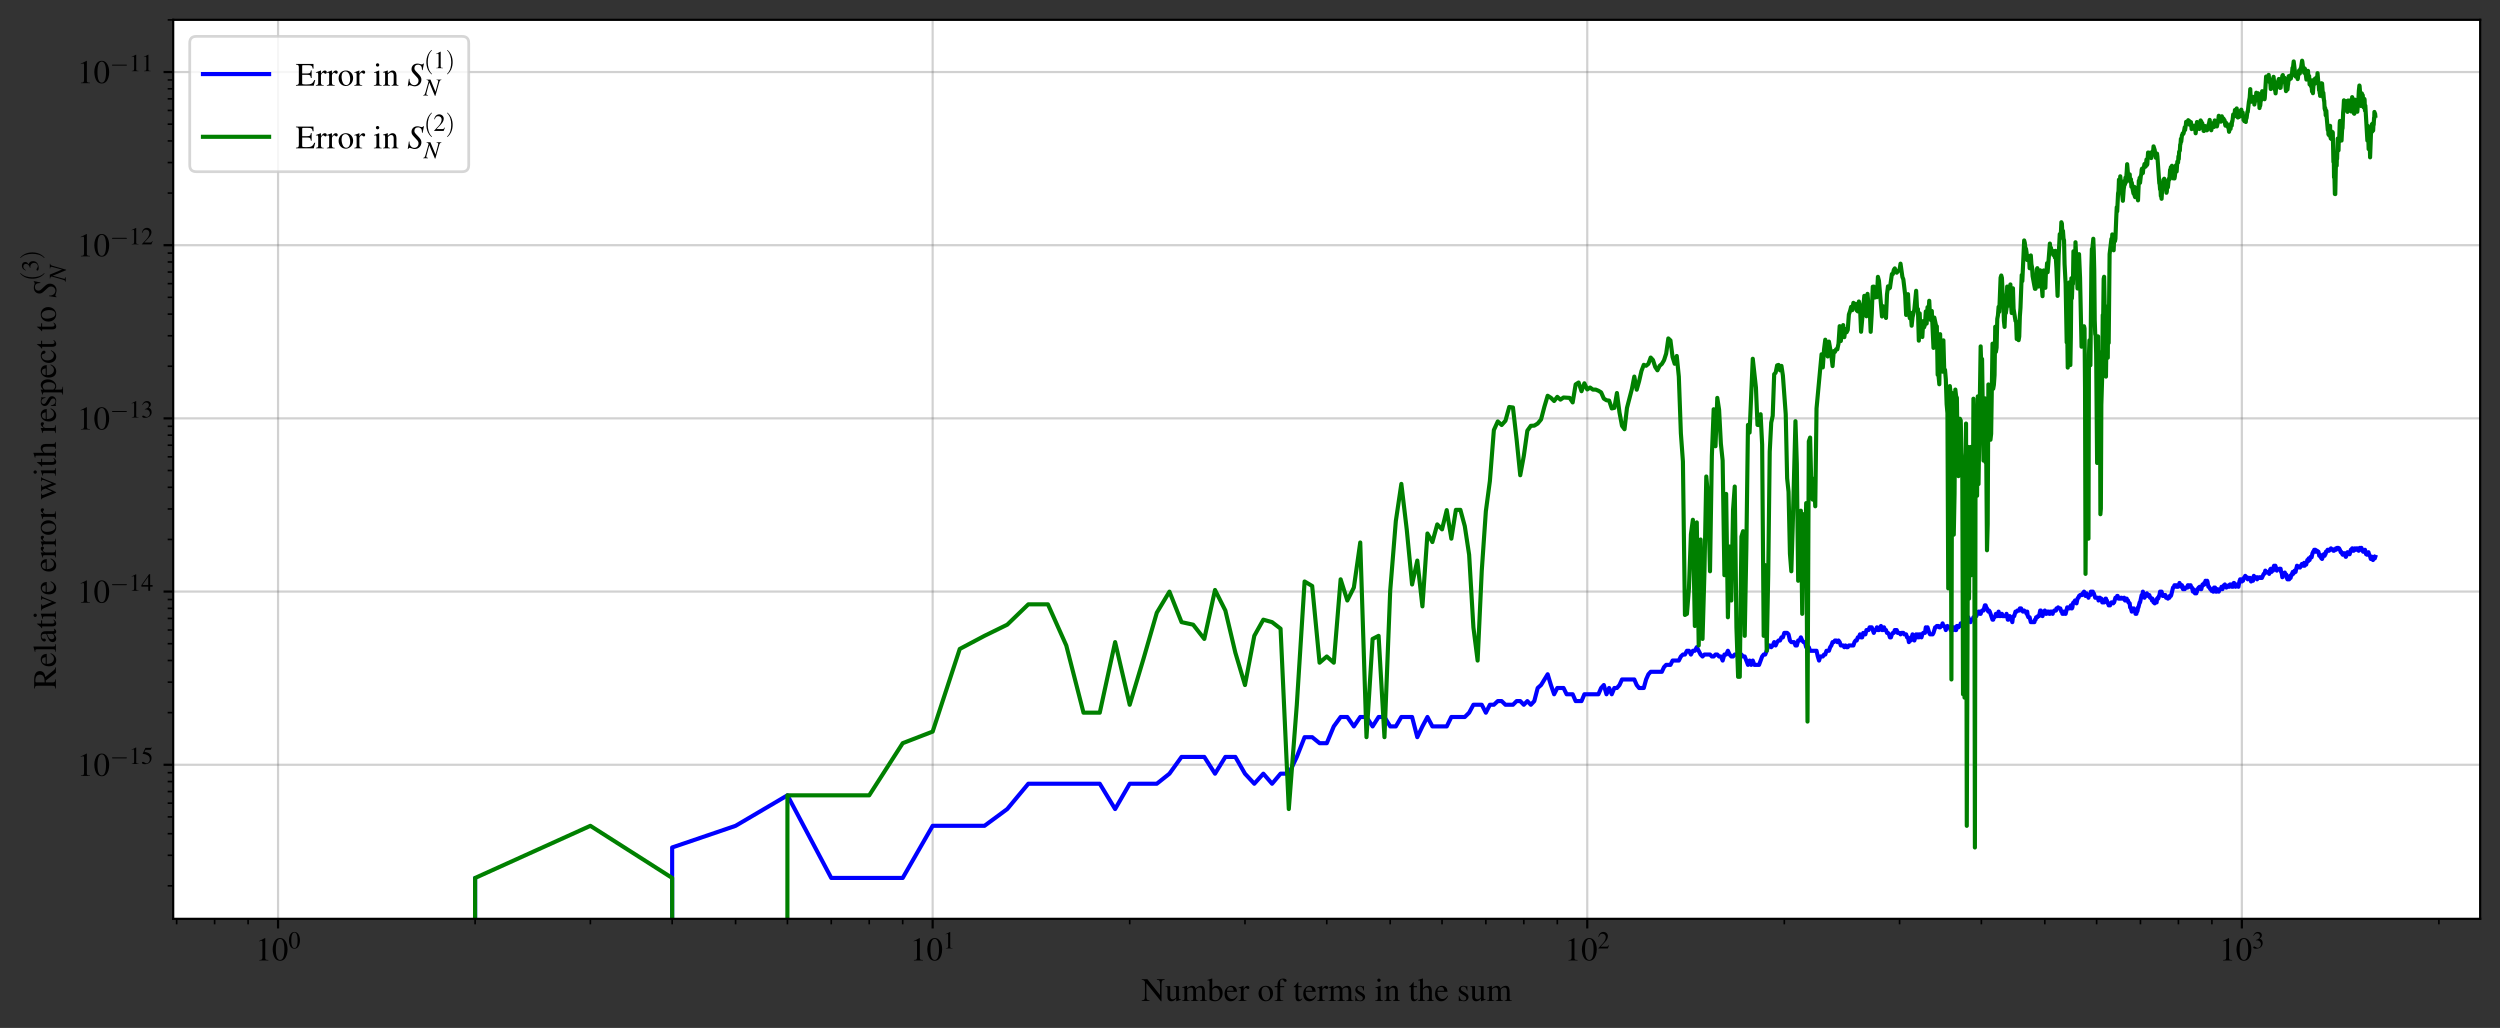 <?xml version="1.0" encoding="utf-8" standalone="no"?>
<!DOCTYPE svg PUBLIC "-//W3C//DTD SVG 1.1//EN"
  "http://www.w3.org/Graphics/SVG/1.1/DTD/svg11.dtd">
<!-- Created with matplotlib (https://matplotlib.org/) -->
<svg height="372.947pt" version="1.1" viewBox="0 0 907.035 372.947" width="907.035pt" xmlns="http://www.w3.org/2000/svg" xmlns:xlink="http://www.w3.org/1999/xlink">
 <rect x="0" y="0" width="907.035" height="372.947" fill="#333333" stroke="none"/>
 <defs>
  <style type="text/css">*{stroke-linecap:butt;stroke-linejoin:round;}</style>
 </defs>
 <g id="figure_1">
  <g id="patch_1">
   <path d="M -0 372.947 
L 907.035 372.947 
L 907.035 0 
L -0 0 
z
" style="fill:none;"/>
  </g>
  <g id="axes_1">
   <g id="patch_2">
    <path d="M 62.835 333.36 
L 899.835 333.36 
L 899.835 7.2 
L 62.835 7.2 
z
" style="fill:#ffffff;"/>
   </g>
   <g id="matplotlib.axis_1">
    <g id="xtick_1">
     <g id="line2d_1">
      <path clip-path="url(#p4686695c62)" d="M 100.881 333.36 
L 100.881 7.2 
" style="fill:none;stroke:#666666;stroke-linecap:square;stroke-opacity:0.3;stroke-width:0.8;"/>
     </g>
     <g id="line2d_2">
      <defs>
       <path d="M 0 0 
L 0 3.5 
" id="m00af35aa54" style="stroke:#000000;stroke-width:0.8;"/>
      </defs>
      <g>
       <use style="stroke:#000000;stroke-width:0.8;" x="100.881" xlink:href="#m00af35aa54" y="333.36"/>
      </g>
     </g>
     <g id="text_1">
      <!-- $\mathdefault{10^{0}}$ -->
      <g transform="translate(92.662 348.465)scale(0.12 -0.12)">
       <defs>
        <path d="M 29.094 68 
L 11.094 59 
L 11.094 57.594 
C 12.297 58.094 13.406 58.484 13.797 58.688 
C 15.594 59.391 17.297 59.781 18.297 59.781 
C 20.406 59.781 21.297 58.297 21.297 55.078 
L 21.297 9.359 
C 21.297 6.031 20.5 3.719 18.906 2.797 
C 17.406 1.891 16 1.594 11.797 1.5 
L 11.797 0 
L 39.406 0 
L 39.406 1.5 
C 31.5 1.594 29.906 2.609 29.906 7.453 
L 29.906 67.797 
z
" id="Nimbus_Roman_No9_L_Regular-49"/>
        <path d="M 25.406 68 
C 19.906 68 15.703 66.297 12 62.797 
C 6.203 57.203 2.406 45.688 2.406 34 
C 2.406 23.094 5.703 11.391 10.406 5.797 
C 14.094 1.391 19.203 -1 25 -1 
C 30.094 -1 34.406 0.688 38 4.188 
C 43.797 9.688 47.594 21.297 47.594 33.391 
C 47.594 53.891 38.5 68 25.406 68 
z
M 25.094 65.391 
C 33.5 65.391 38 54.094 38 33.188 
C 38 12.297 33.594 1.594 25 1.594 
C 16.406 1.594 12 12.297 12 33.094 
C 12 54.297 16.5 65.391 25.094 65.391 
z
" id="Nimbus_Roman_No9_L_Regular-48"/>
       </defs>
       <use transform="scale(0.996)" xlink:href="#Nimbus_Roman_No9_L_Regular-49"/>
       <use transform="translate(49.813 0)scale(0.996)" xlink:href="#Nimbus_Roman_No9_L_Regular-48"/>
       <use transform="translate(99.626 36.163)scale(0.737)" xlink:href="#Nimbus_Roman_No9_L_Regular-48"/>
      </g>
     </g>
    </g>
    <g id="xtick_2">
     <g id="line2d_3">
      <path clip-path="url(#p4686695c62)" d="M 338.379 333.36 
L 338.379 7.2 
" style="fill:none;stroke:#666666;stroke-linecap:square;stroke-opacity:0.3;stroke-width:0.8;"/>
     </g>
     <g id="line2d_4">
      <g>
       <use style="stroke:#000000;stroke-width:0.8;" x="338.379" xlink:href="#m00af35aa54" y="333.36"/>
      </g>
     </g>
     <g id="text_2">
      <!-- $\mathdefault{10^{1}}$ -->
      <g transform="translate(330.16 348.465)scale(0.12 -0.12)">
       <use transform="scale(0.996)" xlink:href="#Nimbus_Roman_No9_L_Regular-49"/>
       <use transform="translate(49.813 0)scale(0.996)" xlink:href="#Nimbus_Roman_No9_L_Regular-48"/>
       <use transform="translate(99.626 36.163)scale(0.737)" xlink:href="#Nimbus_Roman_No9_L_Regular-49"/>
      </g>
     </g>
    </g>
    <g id="xtick_3">
     <g id="line2d_5">
      <path clip-path="url(#p4686695c62)" d="M 575.878 333.36 
L 575.878 7.2 
" style="fill:none;stroke:#666666;stroke-linecap:square;stroke-opacity:0.3;stroke-width:0.8;"/>
     </g>
     <g id="line2d_6">
      <g>
       <use style="stroke:#000000;stroke-width:0.8;" x="575.878" xlink:href="#m00af35aa54" y="333.36"/>
      </g>
     </g>
     <g id="text_3">
      <!-- $\mathdefault{10^{2}}$ -->
      <g transform="translate(567.659 348.465)scale(0.12 -0.12)">
       <defs>
        <path d="M 47.5 13.734 
L 46.203 14.25 
C 42.5 8.5 41.203 7.594 36.703 7.594 
L 12.797 7.594 
L 29.594 25.328 
C 38.5 34.703 42.406 42.359 42.406 50.219 
C 42.406 60.281 34.297 68 23.906 68 
C 18.406 68 13.203 65.797 9.5 61.797 
C 6.297 58.375 4.797 55.156 3.094 48 
L 5.203 47.484 
C 9.203 57.359 12.797 60.594 19.703 60.594 
C 28.094 60.594 33.797 54.844 33.797 46.391 
C 33.797 38.531 29.203 29.156 20.797 20.188 
L 3 1.188 
L 3 0 
L 42 0 
z
" id="Nimbus_Roman_No9_L_Regular-50"/>
       </defs>
       <use transform="scale(0.996)" xlink:href="#Nimbus_Roman_No9_L_Regular-49"/>
       <use transform="translate(49.813 0)scale(0.996)" xlink:href="#Nimbus_Roman_No9_L_Regular-48"/>
       <use transform="translate(99.626 36.163)scale(0.737)" xlink:href="#Nimbus_Roman_No9_L_Regular-50"/>
      </g>
     </g>
    </g>
    <g id="xtick_4">
     <g id="line2d_7">
      <path clip-path="url(#p4686695c62)" d="M 813.376 333.36 
L 813.376 7.2 
" style="fill:none;stroke:#666666;stroke-linecap:square;stroke-opacity:0.3;stroke-width:0.8;"/>
     </g>
     <g id="line2d_8">
      <g>
       <use style="stroke:#000000;stroke-width:0.8;" x="813.376" xlink:href="#m00af35aa54" y="333.36"/>
      </g>
     </g>
     <g id="text_4">
      <!-- $\mathdefault{10^{3}}$ -->
      <g transform="translate(805.157 348.465)scale(0.12 -0.12)">
       <defs>
        <path d="M 15.297 33.391 
C 21.203 33.391 23.5 33.188 25.906 32.297 
C 32.094 30.094 36 24.391 36 17.5 
C 36 9.094 30.297 2.594 22.906 2.594 
C 20.203 2.594 18.203 3.297 14.5 5.688 
C 11.5 7.5 9.797 8.188 8.094 8.188 
C 5.797 8.188 4.297 6.797 4.297 4.688 
C 4.297 1.188 8.594 -1 15.594 -1 
C 23.297 -1 31.203 1.594 35.906 5.688 
C 40.594 9.797 43.203 15.594 43.203 22.297 
C 43.203 27.391 41.594 32.094 38.703 35.188 
C 36.703 37.391 34.797 38.594 30.406 40.5 
C 37.297 45.188 39.797 48.891 39.797 54.297 
C 39.797 62.391 33.406 68 24.203 68 
C 19.203 68 14.797 66.297 11.203 63.094 
C 8.203 60.391 6.703 57.797 4.5 51.797 
L 6 51.391 
C 10.094 58.703 14.594 61.984 20.906 61.984 
C 27.406 61.984 31.906 57.594 31.906 51.297 
C 31.906 47.688 30.406 44.094 27.906 41.594 
C 24.906 38.594 22.094 37.094 15.297 34.688 
z
" id="Nimbus_Roman_No9_L_Regular-51"/>
       </defs>
       <use transform="scale(0.996)" xlink:href="#Nimbus_Roman_No9_L_Regular-49"/>
       <use transform="translate(49.813 0)scale(0.996)" xlink:href="#Nimbus_Roman_No9_L_Regular-48"/>
       <use transform="translate(99.626 36.163)scale(0.737)" xlink:href="#Nimbus_Roman_No9_L_Regular-51"/>
      </g>
     </g>
    </g>
    <g id="xtick_5">
     <g id="line2d_9">
      <defs>
       <path d="M 0 0 
L 0 2 
" id="m754634154b" style="stroke:#000000;stroke-width:0.6;"/>
      </defs>
      <g>
       <use style="stroke:#000000;stroke-width:0.6;" x="64.092" xlink:href="#m754634154b" y="333.36"/>
      </g>
     </g>
    </g>
    <g id="xtick_6">
     <g id="line2d_10">
      <g>
       <use style="stroke:#000000;stroke-width:0.6;" x="77.865" xlink:href="#m754634154b" y="333.36"/>
      </g>
     </g>
    </g>
    <g id="xtick_7">
     <g id="line2d_11">
      <g>
       <use style="stroke:#000000;stroke-width:0.6;" x="90.014" xlink:href="#m754634154b" y="333.36"/>
      </g>
     </g>
    </g>
    <g id="xtick_8">
     <g id="line2d_12">
      <g>
       <use style="stroke:#000000;stroke-width:0.6;" x="172.375" xlink:href="#m754634154b" y="333.36"/>
      </g>
     </g>
    </g>
    <g id="xtick_9">
     <g id="line2d_13">
      <g>
       <use style="stroke:#000000;stroke-width:0.6;" x="214.196" xlink:href="#m754634154b" y="333.36"/>
      </g>
     </g>
    </g>
    <g id="xtick_10">
     <g id="line2d_14">
      <g>
       <use style="stroke:#000000;stroke-width:0.6;" x="243.869" xlink:href="#m754634154b" y="333.36"/>
      </g>
     </g>
    </g>
    <g id="xtick_11">
     <g id="line2d_15">
      <g>
       <use style="stroke:#000000;stroke-width:0.6;" x="266.885" xlink:href="#m754634154b" y="333.36"/>
      </g>
     </g>
    </g>
    <g id="xtick_12">
     <g id="line2d_16">
      <g>
       <use style="stroke:#000000;stroke-width:0.6;" x="285.691" xlink:href="#m754634154b" y="333.36"/>
      </g>
     </g>
    </g>
    <g id="xtick_13">
     <g id="line2d_17">
      <g>
       <use style="stroke:#000000;stroke-width:0.6;" x="301.59" xlink:href="#m754634154b" y="333.36"/>
      </g>
     </g>
    </g>
    <g id="xtick_14">
     <g id="line2d_18">
      <g>
       <use style="stroke:#000000;stroke-width:0.6;" x="315.363" xlink:href="#m754634154b" y="333.36"/>
      </g>
     </g>
    </g>
    <g id="xtick_15">
     <g id="line2d_19">
      <g>
       <use style="stroke:#000000;stroke-width:0.6;" x="327.512" xlink:href="#m754634154b" y="333.36"/>
      </g>
     </g>
    </g>
    <g id="xtick_16">
     <g id="line2d_20">
      <g>
       <use style="stroke:#000000;stroke-width:0.6;" x="409.874" xlink:href="#m754634154b" y="333.36"/>
      </g>
     </g>
    </g>
    <g id="xtick_17">
     <g id="line2d_21">
      <g>
       <use style="stroke:#000000;stroke-width:0.6;" x="451.695" xlink:href="#m754634154b" y="333.36"/>
      </g>
     </g>
    </g>
    <g id="xtick_18">
     <g id="line2d_22">
      <g>
       <use style="stroke:#000000;stroke-width:0.6;" x="481.368" xlink:href="#m754634154b" y="333.36"/>
      </g>
     </g>
    </g>
    <g id="xtick_19">
     <g id="line2d_23">
      <g>
       <use style="stroke:#000000;stroke-width:0.6;" x="504.384" xlink:href="#m754634154b" y="333.36"/>
      </g>
     </g>
    </g>
    <g id="xtick_20">
     <g id="line2d_24">
      <g>
       <use style="stroke:#000000;stroke-width:0.6;" x="523.189" xlink:href="#m754634154b" y="333.36"/>
      </g>
     </g>
    </g>
    <g id="xtick_21">
     <g id="line2d_25">
      <g>
       <use style="stroke:#000000;stroke-width:0.6;" x="539.089" xlink:href="#m754634154b" y="333.36"/>
      </g>
     </g>
    </g>
    <g id="xtick_22">
     <g id="line2d_26">
      <g>
       <use style="stroke:#000000;stroke-width:0.6;" x="552.862" xlink:href="#m754634154b" y="333.36"/>
      </g>
     </g>
    </g>
    <g id="xtick_23">
     <g id="line2d_27">
      <g>
       <use style="stroke:#000000;stroke-width:0.6;" x="565.01" xlink:href="#m754634154b" y="333.36"/>
      </g>
     </g>
    </g>
    <g id="xtick_24">
     <g id="line2d_28">
      <g>
       <use style="stroke:#000000;stroke-width:0.6;" x="647.372" xlink:href="#m754634154b" y="333.36"/>
      </g>
     </g>
    </g>
    <g id="xtick_25">
     <g id="line2d_29">
      <g>
       <use style="stroke:#000000;stroke-width:0.6;" x="689.193" xlink:href="#m754634154b" y="333.36"/>
      </g>
     </g>
    </g>
    <g id="xtick_26">
     <g id="line2d_30">
      <g>
       <use style="stroke:#000000;stroke-width:0.6;" x="718.866" xlink:href="#m754634154b" y="333.36"/>
      </g>
     </g>
    </g>
    <g id="xtick_27">
     <g id="line2d_31">
      <g>
       <use style="stroke:#000000;stroke-width:0.6;" x="741.882" xlink:href="#m754634154b" y="333.36"/>
      </g>
     </g>
    </g>
    <g id="xtick_28">
     <g id="line2d_32">
      <g>
       <use style="stroke:#000000;stroke-width:0.6;" x="760.688" xlink:href="#m754634154b" y="333.36"/>
      </g>
     </g>
    </g>
    <g id="xtick_29">
     <g id="line2d_33">
      <g>
       <use style="stroke:#000000;stroke-width:0.6;" x="776.587" xlink:href="#m754634154b" y="333.36"/>
      </g>
     </g>
    </g>
    <g id="xtick_30">
     <g id="line2d_34">
      <g>
       <use style="stroke:#000000;stroke-width:0.6;" x="790.36" xlink:href="#m754634154b" y="333.36"/>
      </g>
     </g>
    </g>
    <g id="xtick_31">
     <g id="line2d_35">
      <g>
       <use style="stroke:#000000;stroke-width:0.6;" x="802.509" xlink:href="#m754634154b" y="333.36"/>
      </g>
     </g>
    </g>
    <g id="xtick_32">
     <g id="line2d_36">
      <g>
       <use style="stroke:#000000;stroke-width:0.6;" x="884.87" xlink:href="#m754634154b" y="333.36"/>
      </g>
     </g>
    </g>
    <g id="text_5">
     <!-- Number of terms in the sum -->
     <g transform="translate(414.094 363.159)scale(0.12 -0.12)">
      <defs>
       <path d="M 61.203 -1 
L 61.203 51.359 
C 61.203 57.328 62.203 61.016 64.094 62.312 
C 65.5 63.297 66.906 63.703 70.703 64.094 
L 70.703 66 
L 47.203 66 
L 47.203 64.094 
C 51 63.797 52.406 63.406 53.906 62.5 
C 55.906 61.109 56.797 57.531 56.797 51.359 
L 56.797 17.812 
L 18.297 66 
L 1.203 66 
L 1.203 64.094 
C 5.5 64.094 6.906 63.297 10.906 58.625 
L 10.906 14.734 
C 10.906 4.391 9.5 2.5 1.203 1.891 
L 1.203 0 
L 24.703 0 
L 24.703 1.891 
C 17 2.297 15.297 4.594 15.297 14.688 
L 15.297 53.891 
L 59.5 -1 
z
" id="Nimbus_Roman_No9_L_Regular-78"/>
       <path d="M 47.906 4.984 
L 47.406 4.984 
C 42.797 4.984 41.703 6.094 41.703 10.688 
L 41.703 45 
L 25.906 45 
L 25.906 43.297 
C 32.094 43 33.297 42 33.297 37 
L 33.297 13.5 
C 33.297 10.688 32.797 9.297 31.406 8.188 
C 28.703 6 25.594 4.797 22.594 4.797 
C 18.703 4.797 15.5 8.188 15.5 12.391 
L 15.5 45 
L 0.906 45 
L 0.906 43.594 
C 5.703 43.297 7.094 41.797 7.094 37.188 
L 7.094 12 
C 7.094 4.094 11.906 -1 19.203 -1 
C 22.906 -1 26.797 0.594 29.5 3.297 
L 33.797 7.594 
L 33.797 -0.703 
L 34.203 -1 
C 39.203 1 42.797 2.094 47.906 3.5 
z
" id="Nimbus_Roman_No9_L_Regular-117"/>
       <path d="M 1.906 39.797 
C 3.203 40.094 4 40.188 5.094 40.188 
C 7.703 40.188 8.594 38.594 8.594 33.797 
L 8.594 8.5 
C 8.594 3.094 7.203 1.594 1.594 1.5 
L 1.594 0 
L 23.797 0 
L 23.797 1.5 
C 18.5 1.688 17 2.797 17 6.688 
L 17 34.891 
C 17 35.094 17.797 36.094 18.5 36.797 
C 21 39.094 25.297 40.797 28.797 40.797 
C 33.203 40.797 35.406 37.297 35.406 30.297 
L 35.406 8.594 
C 35.406 3 34.297 1.891 28.594 1.5 
L 28.594 0 
L 51 0 
L 51 1.5 
C 45.297 1.594 43.797 3.297 43.797 9.5 
L 43.797 34.688 
C 46.797 39 50.094 40.797 54.703 40.797 
C 60.406 40.797 62.203 38.094 62.203 29.797 
L 62.203 8.688 
C 62.203 3 61.406 2.188 55.594 1.5 
L 55.594 0 
L 77.5 0 
L 77.5 1.5 
L 74.906 1.688 
C 71.906 1.891 70.594 3.688 70.594 7.594 
L 70.594 28.188 
C 70.594 40 66.703 46 59 46 
C 53.203 46 48.094 43.391 42.703 37.594 
C 40.906 43.297 37.5 46 32.094 46 
C 27.703 46 24.906 44.594 16.594 38.297 
L 16.594 45.797 
L 15.906 46 
C 10.797 44.094 7.406 42.984 1.906 41.484 
z
" id="Nimbus_Roman_No9_L_Regular-109"/>
       <path d="M 15.297 68.094 
L 14.797 68.297 
C 10.594 66.797 7.906 66 3.203 64.688 
L 0.297 63.891 
L 0.297 62.297 
C 0.906 62.391 1.297 62.391 2 62.391 
C 6 62.391 6.906 61.5 6.906 57.297 
L 6.906 5.391 
C 6.906 2.297 15.406 -1 23.406 -1 
C 36.594 -1 46.797 9.984 46.797 24.297 
C 46.797 36.594 39.203 46 29.203 46 
C 23.094 46 17.297 42.391 15.297 37.484 
z
M 15.297 32.188 
C 15.297 36.094 20 39.688 25.203 39.688 
C 33 39.688 38 31.891 38 19.688 
C 38 8.594 33.203 2.188 25 2.188 
C 19.797 2.188 15.297 4.484 15.297 6.984 
z
" id="Nimbus_Roman_No9_L_Regular-98"/>
       <path d="M 40.797 16.438 
C 36 8.812 31.703 5.891 25.297 5.891 
C 19.594 5.891 15.297 8.812 12.406 14.531 
C 10.594 18.344 9.906 21.656 9.703 27.797 
L 40.5 27.797 
C 39.703 34.266 38.703 37.141 36.203 40.312 
C 33.203 43.891 28.594 46 23.406 46 
C 18.406 46 13.703 44.188 9.906 40.812 
C 5.203 36.734 2.5 29.688 2.5 21.469 
C 2.5 7.594 9.703 -1 21.203 -1 
C 30.703 -1 38.203 4.891 42.406 15.734 
z
M 9.906 31 
C 11 38.719 14.406 42.391 20.5 42.391 
C 26.594 42.391 29 39.609 30.297 31 
z
" id="Nimbus_Roman_No9_L_Regular-101"/>
       <path d="M 0.703 39 
C 2.094 39.297 3 39.391 4.203 39.391 
C 6.703 39.391 7.594 37.797 7.594 33.391 
L 7.594 8.391 
C 7.594 3.391 6.906 2.688 0.5 1.5 
L 0.5 0 
L 24.5 0 
L 24.5 1.5 
C 17.703 1.797 16 3.297 16 9 
L 16 31.5 
C 16 34.688 20.297 39.688 23 39.688 
C 23.594 39.688 24.5 39.188 25.594 38.188 
C 27.203 36.797 28.297 36.188 29.594 36.188 
C 32 36.188 33.5 37.891 33.5 40.688 
C 33.5 43.984 31.406 46 28 46 
C 23.797 46 20.906 43.688 16 36.594 
L 16 45.797 
L 15.5 46 
C 10.203 43.797 6.594 42.5 0.703 40.594 
z
" id="Nimbus_Roman_No9_L_Regular-114"/>
       <path d="M 25 46 
C 12 46 2.906 36.391 2.906 22.594 
C 2.906 9.094 12.203 -1 24.797 -1 
C 37.406 -1 47 9.594 47 23.391 
C 47 36.5 37.797 46 25 46 
z
M 23.703 43.188 
C 32.094 43.188 38 33.594 38 19.891 
C 38 8.594 33.5 1.797 26 1.797 
C 22.094 1.797 18.406 4.188 16.297 8.188 
C 13.5 13.391 11.906 20.391 11.906 27.5 
C 11.906 37 16.594 43.188 23.703 43.188 
z
" id="Nimbus_Roman_No9_L_Regular-111"/>
       <path d="M 30.906 45 
L 18.594 45 
L 18.594 56.422 
C 18.594 62.141 20.5 65.188 24.297 65.188 
C 26.406 65.188 27.797 64.203 29.594 61.344 
C 31.203 58.781 32.406 57.797 34.094 57.797 
C 36.406 57.797 38.297 59.578 38.297 61.844 
C 38.297 65.391 33.906 68 27.906 68 
C 21.703 68 16.406 65.297 13.797 60.766 
C 11.203 56.422 10.406 52.875 10.297 45 
L 2.094 45 
L 2.094 41.797 
L 10.297 41.797 
L 10.297 10.391 
C 10.297 3.094 9.203 1.891 2 1.5 
L 2 0 
L 28 0 
L 28 1.5 
C 19.797 1.797 18.703 2.891 18.703 10.391 
L 18.703 41.797 
L 30.906 41.797 
z
" id="Nimbus_Roman_No9_L_Regular-102"/>
       <path d="M 25.5 45 
L 15.406 45 
L 15.406 56.594 
C 15.406 57.594 15.297 57.891 14.703 57.891 
C 14 57 13.406 56.094 12.703 55.094 
C 8.906 49.594 4.594 44.797 3 44.391 
C 1.906 43.688 1.297 42.984 1.297 42.484 
C 1.297 42.188 1.406 41.984 1.703 41.797 
L 7 41.797 
L 7 11.688 
C 7 3.297 10 -1 15.906 -1 
C 20.797 -1 24.594 1.391 27.906 6.594 
L 26.594 7.688 
C 24.5 5.188 22.797 4.188 20.594 4.188 
C 16.906 4.188 15.406 6.891 15.406 13.188 
L 15.406 41.797 
L 25.5 41.797 
z
" id="Nimbus_Roman_No9_L_Regular-116"/>
       <path d="M 31.5 31.391 
L 31.094 45 
L 30 45 
L 29.797 44.797 
C 28.906 44.094 28.797 43.984 28.406 43.984 
C 27.797 43.984 26.797 44.188 25.703 44.688 
C 23.5 45.594 21.297 46 18.703 46 
C 10.797 46 5.094 40.891 5.094 33.672 
C 5.094 28.062 8.297 24.047 16.797 19.234 
L 22.594 15.922 
C 26.094 13.922 27.797 11.516 27.797 8.406 
C 27.797 4 24.594 1.188 19.5 1.188 
C 16.094 1.188 13 2.5 11.094 4.703 
C 9 7.203 8.094 9.516 6.797 15.219 
L 5.203 15.219 
L 5.203 -0.406 
L 6.5 -0.406 
C 7.203 0.594 7.594 0.797 8.797 0.797 
C 9.703 0.797 11.094 0.594 13.406 0 
C 16.203 -0.609 18.906 -1 20.703 -1 
C 28.406 -1 34.797 4.797 34.797 11.812 
C 34.797 16.828 32.406 20.141 26.406 23.75 
L 15.594 30.156 
C 12.797 31.766 11.297 34.266 11.297 36.969 
C 11.297 40.984 14.406 43.797 19 43.797 
C 24.703 43.797 27.703 40.391 30 31.469 
z
" id="Nimbus_Roman_No9_L_Regular-115"/>
       <path d="M 17.5 46 
L 2 40.5 
L 2 39 
L 2.797 39.094 
C 4 39.297 5.297 39.391 6.203 39.391 
C 8.594 39.391 9.5 37.797 9.5 33.391 
L 9.5 10.188 
C 9.5 3 8.5 1.891 1.594 1.5 
L 1.594 0 
L 25.297 0 
L 25.297 1.5 
C 18.703 2 17.906 3 17.906 10.188 
L 17.906 45.688 
z
M 12.797 68 
C 10.094 68 7.797 65.688 7.797 62.891 
C 7.797 60.094 10 57.797 12.797 57.797 
C 15.703 57.797 18 59.984 18 62.891 
C 18 65.688 15.703 68 12.797 68 
z
" id="Nimbus_Roman_No9_L_Regular-105"/>
       <path d="M 1.594 39.797 
C 2.203 40.094 3.203 40.188 4.297 40.188 
C 7.094 40.188 8 38.688 8 33.797 
L 8 9 
C 8 3.297 6.906 1.891 1.797 1.5 
L 1.797 0 
L 23 0 
L 23 1.5 
C 17.906 1.891 16.406 3.094 16.406 6.688 
L 16.406 34.797 
C 21.203 39.297 23.406 40.484 26.703 40.484 
C 31.594 40.484 34 37.391 34 30.797 
L 34 9.891 
C 34 3.594 32.703 1.891 27.703 1.5 
L 27.703 0 
L 48.5 0 
L 48.5 1.5 
C 43.594 2 42.406 3.188 42.406 8.094 
L 42.406 31 
C 42.406 40.391 38 46 30.594 46 
C 26 46 22.906 44.297 16.094 37.891 
L 16.094 45.797 
L 15.406 46 
C 10.5 44.188 7.094 43.094 1.594 41.484 
z
" id="Nimbus_Roman_No9_L_Regular-110"/>
       <path d="M 15.703 34.297 
C 19.906 38.891 22.906 40.594 26.797 40.594 
C 31.797 40.594 34.297 37 34.297 30 
L 34.297 10.188 
C 34.297 3.391 33.297 2.094 27.5 1.5 
L 27.5 0 
L 48.703 0 
L 48.703 1.5 
C 43.297 2.5 42.703 3.297 42.703 10.188 
L 42.703 30.094 
C 42.703 40.594 38.5 46 30.406 46 
C 24.5 46 20.297 43.594 15.703 37.594 
L 15.703 68 
L 15.203 68.297 
C 11.797 67.094 9.297 66.297 3.703 64.688 
L 1 63.891 
L 1 62.297 
C 1.406 62.391 1.703 62.391 2.203 62.391 
C 6.5 62.391 7.297 61.594 7.297 57.297 
L 7.297 10.188 
C 7.297 3.188 6.703 2.297 0.906 1.5 
L 0.906 0 
L 22.5 0 
L 22.5 1.5 
C 16.703 2.094 15.703 3.297 15.703 10.188 
z
" id="Nimbus_Roman_No9_L_Regular-104"/>
      </defs>
      <use transform="scale(0.996)" xlink:href="#Nimbus_Roman_No9_L_Regular-78"/>
      <use transform="translate(71.93 0)scale(0.996)" xlink:href="#Nimbus_Roman_No9_L_Regular-117"/>
      <use transform="translate(121.743 0)scale(0.996)" xlink:href="#Nimbus_Roman_No9_L_Regular-109"/>
      <use transform="translate(199.252 0)scale(0.996)" xlink:href="#Nimbus_Roman_No9_L_Regular-98"/>
      <use transform="translate(249.065 0)scale(0.996)" xlink:href="#Nimbus_Roman_No9_L_Regular-101"/>
      <use transform="translate(293.298 0)scale(0.996)" xlink:href="#Nimbus_Roman_No9_L_Regular-114"/>
      <use transform="translate(351.38 0)scale(0.996)" xlink:href="#Nimbus_Roman_No9_L_Regular-111"/>
      <use transform="translate(401.193 0)scale(0.996)" xlink:href="#Nimbus_Roman_No9_L_Regular-102"/>
      <use transform="translate(459.275 0)scale(0.996)" xlink:href="#Nimbus_Roman_No9_L_Regular-116"/>
      <use transform="translate(486.97 0)scale(0.996)" xlink:href="#Nimbus_Roman_No9_L_Regular-101"/>
      <use transform="translate(531.204 0)scale(0.996)" xlink:href="#Nimbus_Roman_No9_L_Regular-114"/>
      <use transform="translate(564.379 0)scale(0.996)" xlink:href="#Nimbus_Roman_No9_L_Regular-109"/>
      <use transform="translate(641.888 0)scale(0.996)" xlink:href="#Nimbus_Roman_No9_L_Regular-115"/>
      <use transform="translate(705.548 0)scale(0.996)" xlink:href="#Nimbus_Roman_No9_L_Regular-105"/>
      <use transform="translate(733.243 0)scale(0.996)" xlink:href="#Nimbus_Roman_No9_L_Regular-110"/>
      <use transform="translate(807.963 0)scale(0.996)" xlink:href="#Nimbus_Roman_No9_L_Regular-116"/>
      <use transform="translate(835.658 0)scale(0.996)" xlink:href="#Nimbus_Roman_No9_L_Regular-104"/>
      <use transform="translate(885.471 0)scale(0.996)" xlink:href="#Nimbus_Roman_No9_L_Regular-101"/>
      <use transform="translate(954.611 0)scale(0.996)" xlink:href="#Nimbus_Roman_No9_L_Regular-115"/>
      <use transform="translate(993.365 0)scale(0.996)" xlink:href="#Nimbus_Roman_No9_L_Regular-117"/>
      <use transform="translate(1043.178 0)scale(0.996)" xlink:href="#Nimbus_Roman_No9_L_Regular-109"/>
     </g>
    </g>
   </g>
   <g id="matplotlib.axis_2">
    <g id="ytick_1">
     <g id="line2d_37">
      <path clip-path="url(#p4686695c62)" d="M 62.835 277.468 
L 899.835 277.468 
" style="fill:none;stroke:#666666;stroke-linecap:square;stroke-opacity:0.3;stroke-width:0.8;"/>
     </g>
     <g id="line2d_38">
      <defs>
       <path d="M 0 0 
L -3.5 0 
" id="md7fb84c4f2" style="stroke:#000000;stroke-width:0.8;"/>
      </defs>
      <g>
       <use style="stroke:#000000;stroke-width:0.8;" x="62.835" xlink:href="#md7fb84c4f2" y="277.468"/>
      </g>
     </g>
     <g id="text_6">
      <!-- $\mathdefault{10^{-15}}$ -->
      <g transform="translate(27.947 281.521)scale(0.12 -0.12)">
       <defs>
        <path d="M 65.906 23 
C 67.594 23 69.406 23 69.406 25 
C 69.406 27 67.594 27 65.906 27 
L 11.797 27 
C 10.094 27 8.297 27 8.297 25 
C 8.297 23 10.094 23 11.797 23 
z
" id="CMSY10-0"/>
        <path d="M 18.094 58.094 
L 37.703 58.094 
C 39.297 58.094 39.703 58.297 40 58.984 
L 43.797 67.891 
L 42.906 68.594 
C 41.406 66.5 40.406 66 38.297 66 
L 17.406 66 
L 6.5 42.453 
C 6.406 42.266 6.406 42.156 6.406 41.969 
C 6.406 41.469 6.797 41.172 7.594 41.172 
C 10.797 41.172 14.797 40.484 18.906 39.188 
C 30.406 35.531 35.703 29.406 35.703 19.609 
C 35.703 10.109 29.594 2.688 21.797 2.688 
C 19.797 2.688 18.094 3.391 15.094 5.562 
C 11.906 7.844 9.594 8.828 7.5 8.828 
C 4.594 8.828 3.203 7.641 3.203 5.172 
C 3.203 1.391 7.906 -1 15.406 -1 
C 23.797 -1 31 1.688 36 6.75 
C 40.594 11.203 42.703 16.844 42.703 24.359 
C 42.703 31.484 40.797 36.031 35.797 40.969 
C 31.406 45.328 25.703 47.609 13.906 49.688 
z
" id="Nimbus_Roman_No9_L_Regular-53"/>
       </defs>
       <use transform="scale(0.996)" xlink:href="#Nimbus_Roman_No9_L_Regular-49"/>
       <use transform="translate(49.813 0)scale(0.996)" xlink:href="#Nimbus_Roman_No9_L_Regular-48"/>
       <use transform="translate(99.626 36.163)scale(0.737)" xlink:href="#CMSY10-0"/>
       <use transform="translate(156.909 36.163)scale(0.737)" xlink:href="#Nimbus_Roman_No9_L_Regular-49"/>
       <use transform="translate(193.771 36.163)scale(0.737)" xlink:href="#Nimbus_Roman_No9_L_Regular-53"/>
      </g>
     </g>
    </g>
    <g id="ytick_2">
     <g id="line2d_39">
      <path clip-path="url(#p4686695c62)" d="M 62.835 214.633 
L 899.835 214.633 
" style="fill:none;stroke:#666666;stroke-linecap:square;stroke-opacity:0.3;stroke-width:0.8;"/>
     </g>
     <g id="line2d_40">
      <g>
       <use style="stroke:#000000;stroke-width:0.8;" x="62.835" xlink:href="#md7fb84c4f2" y="214.633"/>
      </g>
     </g>
     <g id="text_7">
      <!-- $\mathdefault{10^{-14}}$ -->
      <g transform="translate(27.947 218.686)scale(0.12 -0.12)">
       <defs>
        <path d="M 47.203 23.391 
L 37 23.391 
L 37 68 
L 32.594 68 
L 1.203 23.391 
L 1.203 17 
L 29.297 17 
L 29.297 0 
L 37 0 
L 37 17 
L 47.203 17 
z
M 29.203 23.391 
L 5.203 23.391 
L 29.203 57.766 
z
" id="Nimbus_Roman_No9_L_Regular-52"/>
       </defs>
       <use transform="scale(0.996)" xlink:href="#Nimbus_Roman_No9_L_Regular-49"/>
       <use transform="translate(49.813 0)scale(0.996)" xlink:href="#Nimbus_Roman_No9_L_Regular-48"/>
       <use transform="translate(99.626 36.163)scale(0.737)" xlink:href="#CMSY10-0"/>
       <use transform="translate(156.909 36.163)scale(0.737)" xlink:href="#Nimbus_Roman_No9_L_Regular-49"/>
       <use transform="translate(193.771 36.163)scale(0.737)" xlink:href="#Nimbus_Roman_No9_L_Regular-52"/>
      </g>
     </g>
    </g>
    <g id="ytick_3">
     <g id="line2d_41">
      <path clip-path="url(#p4686695c62)" d="M 62.835 151.798 
L 899.835 151.798 
" style="fill:none;stroke:#666666;stroke-linecap:square;stroke-opacity:0.3;stroke-width:0.8;"/>
     </g>
     <g id="line2d_42">
      <g>
       <use style="stroke:#000000;stroke-width:0.8;" x="62.835" xlink:href="#md7fb84c4f2" y="151.798"/>
      </g>
     </g>
     <g id="text_8">
      <!-- $\mathdefault{10^{-13}}$ -->
      <g transform="translate(27.947 155.85)scale(0.12 -0.12)">
       <use transform="scale(0.996)" xlink:href="#Nimbus_Roman_No9_L_Regular-49"/>
       <use transform="translate(49.813 0)scale(0.996)" xlink:href="#Nimbus_Roman_No9_L_Regular-48"/>
       <use transform="translate(99.626 36.163)scale(0.737)" xlink:href="#CMSY10-0"/>
       <use transform="translate(156.909 36.163)scale(0.737)" xlink:href="#Nimbus_Roman_No9_L_Regular-49"/>
       <use transform="translate(193.771 36.163)scale(0.737)" xlink:href="#Nimbus_Roman_No9_L_Regular-51"/>
      </g>
     </g>
    </g>
    <g id="ytick_4">
     <g id="line2d_43">
      <path clip-path="url(#p4686695c62)" d="M 62.835 88.962 
L 899.835 88.962 
" style="fill:none;stroke:#666666;stroke-linecap:square;stroke-opacity:0.3;stroke-width:0.8;"/>
     </g>
     <g id="line2d_44">
      <g>
       <use style="stroke:#000000;stroke-width:0.8;" x="62.835" xlink:href="#md7fb84c4f2" y="88.962"/>
      </g>
     </g>
     <g id="text_9">
      <!-- $\mathdefault{10^{-12}}$ -->
      <g transform="translate(27.947 93.015)scale(0.12 -0.12)">
       <use transform="scale(0.996)" xlink:href="#Nimbus_Roman_No9_L_Regular-49"/>
       <use transform="translate(49.813 0)scale(0.996)" xlink:href="#Nimbus_Roman_No9_L_Regular-48"/>
       <use transform="translate(99.626 36.163)scale(0.737)" xlink:href="#CMSY10-0"/>
       <use transform="translate(156.909 36.163)scale(0.737)" xlink:href="#Nimbus_Roman_No9_L_Regular-49"/>
       <use transform="translate(193.771 36.163)scale(0.737)" xlink:href="#Nimbus_Roman_No9_L_Regular-50"/>
      </g>
     </g>
    </g>
    <g id="ytick_5">
     <g id="line2d_45">
      <path clip-path="url(#p4686695c62)" d="M 62.835 26.127 
L 899.835 26.127 
" style="fill:none;stroke:#666666;stroke-linecap:square;stroke-opacity:0.3;stroke-width:0.8;"/>
     </g>
     <g id="line2d_46">
      <g>
       <use style="stroke:#000000;stroke-width:0.8;" x="62.835" xlink:href="#md7fb84c4f2" y="26.127"/>
      </g>
     </g>
     <g id="text_10">
      <!-- $\mathdefault{10^{-11}}$ -->
      <g transform="translate(27.947 30.18)scale(0.12 -0.12)">
       <use transform="scale(0.996)" xlink:href="#Nimbus_Roman_No9_L_Regular-49"/>
       <use transform="translate(49.813 0)scale(0.996)" xlink:href="#Nimbus_Roman_No9_L_Regular-48"/>
       <use transform="translate(99.626 36.163)scale(0.737)" xlink:href="#CMSY10-0"/>
       <use transform="translate(156.909 36.163)scale(0.737)" xlink:href="#Nimbus_Roman_No9_L_Regular-49"/>
       <use transform="translate(193.771 36.163)scale(0.737)" xlink:href="#Nimbus_Roman_No9_L_Regular-49"/>
      </g>
     </g>
    </g>
    <g id="ytick_6">
     <g id="line2d_47">
      <defs>
       <path d="M 0 0 
L -2 0 
" id="mefbdd8bbe0" style="stroke:#000000;stroke-width:0.6;"/>
      </defs>
      <g>
       <use style="stroke:#000000;stroke-width:0.6;" x="62.835" xlink:href="#mefbdd8bbe0" y="321.388"/>
      </g>
     </g>
    </g>
    <g id="ytick_7">
     <g id="line2d_48">
      <g>
       <use style="stroke:#000000;stroke-width:0.6;" x="62.835" xlink:href="#mefbdd8bbe0" y="310.323"/>
      </g>
     </g>
    </g>
    <g id="ytick_8">
     <g id="line2d_49">
      <g>
       <use style="stroke:#000000;stroke-width:0.6;" x="62.835" xlink:href="#mefbdd8bbe0" y="302.473"/>
      </g>
     </g>
    </g>
    <g id="ytick_9">
     <g id="line2d_50">
      <g>
       <use style="stroke:#000000;stroke-width:0.6;" x="62.835" xlink:href="#mefbdd8bbe0" y="296.383"/>
      </g>
     </g>
    </g>
    <g id="ytick_10">
     <g id="line2d_51">
      <g>
       <use style="stroke:#000000;stroke-width:0.6;" x="62.835" xlink:href="#mefbdd8bbe0" y="291.408"/>
      </g>
     </g>
    </g>
    <g id="ytick_11">
     <g id="line2d_52">
      <g>
       <use style="stroke:#000000;stroke-width:0.6;" x="62.835" xlink:href="#mefbdd8bbe0" y="287.201"/>
      </g>
     </g>
    </g>
    <g id="ytick_12">
     <g id="line2d_53">
      <g>
       <use style="stroke:#000000;stroke-width:0.6;" x="62.835" xlink:href="#mefbdd8bbe0" y="283.557"/>
      </g>
     </g>
    </g>
    <g id="ytick_13">
     <g id="line2d_54">
      <g>
       <use style="stroke:#000000;stroke-width:0.6;" x="62.835" xlink:href="#mefbdd8bbe0" y="280.343"/>
      </g>
     </g>
    </g>
    <g id="ytick_14">
     <g id="line2d_55">
      <g>
       <use style="stroke:#000000;stroke-width:0.6;" x="62.835" xlink:href="#mefbdd8bbe0" y="258.553"/>
      </g>
     </g>
    </g>
    <g id="ytick_15">
     <g id="line2d_56">
      <g>
       <use style="stroke:#000000;stroke-width:0.6;" x="62.835" xlink:href="#mefbdd8bbe0" y="247.488"/>
      </g>
     </g>
    </g>
    <g id="ytick_16">
     <g id="line2d_57">
      <g>
       <use style="stroke:#000000;stroke-width:0.6;" x="62.835" xlink:href="#mefbdd8bbe0" y="239.637"/>
      </g>
     </g>
    </g>
    <g id="ytick_17">
     <g id="line2d_58">
      <g>
       <use style="stroke:#000000;stroke-width:0.6;" x="62.835" xlink:href="#mefbdd8bbe0" y="233.548"/>
      </g>
     </g>
    </g>
    <g id="ytick_18">
     <g id="line2d_59">
      <g>
       <use style="stroke:#000000;stroke-width:0.6;" x="62.835" xlink:href="#mefbdd8bbe0" y="228.573"/>
      </g>
     </g>
    </g>
    <g id="ytick_19">
     <g id="line2d_60">
      <g>
       <use style="stroke:#000000;stroke-width:0.6;" x="62.835" xlink:href="#mefbdd8bbe0" y="224.366"/>
      </g>
     </g>
    </g>
    <g id="ytick_20">
     <g id="line2d_61">
      <g>
       <use style="stroke:#000000;stroke-width:0.6;" x="62.835" xlink:href="#mefbdd8bbe0" y="220.722"/>
      </g>
     </g>
    </g>
    <g id="ytick_21">
     <g id="line2d_62">
      <g>
       <use style="stroke:#000000;stroke-width:0.6;" x="62.835" xlink:href="#mefbdd8bbe0" y="217.508"/>
      </g>
     </g>
    </g>
    <g id="ytick_22">
     <g id="line2d_63">
      <g>
       <use style="stroke:#000000;stroke-width:0.6;" x="62.835" xlink:href="#mefbdd8bbe0" y="195.718"/>
      </g>
     </g>
    </g>
    <g id="ytick_23">
     <g id="line2d_64">
      <g>
       <use style="stroke:#000000;stroke-width:0.6;" x="62.835" xlink:href="#mefbdd8bbe0" y="184.653"/>
      </g>
     </g>
    </g>
    <g id="ytick_24">
     <g id="line2d_65">
      <g>
       <use style="stroke:#000000;stroke-width:0.6;" x="62.835" xlink:href="#mefbdd8bbe0" y="176.802"/>
      </g>
     </g>
    </g>
    <g id="ytick_25">
     <g id="line2d_66">
      <g>
       <use style="stroke:#000000;stroke-width:0.6;" x="62.835" xlink:href="#mefbdd8bbe0" y="170.713"/>
      </g>
     </g>
    </g>
    <g id="ytick_26">
     <g id="line2d_67">
      <g>
       <use style="stroke:#000000;stroke-width:0.6;" x="62.835" xlink:href="#mefbdd8bbe0" y="165.738"/>
      </g>
     </g>
    </g>
    <g id="ytick_27">
     <g id="line2d_68">
      <g>
       <use style="stroke:#000000;stroke-width:0.6;" x="62.835" xlink:href="#mefbdd8bbe0" y="161.531"/>
      </g>
     </g>
    </g>
    <g id="ytick_28">
     <g id="line2d_69">
      <g>
       <use style="stroke:#000000;stroke-width:0.6;" x="62.835" xlink:href="#mefbdd8bbe0" y="157.887"/>
      </g>
     </g>
    </g>
    <g id="ytick_29">
     <g id="line2d_70">
      <g>
       <use style="stroke:#000000;stroke-width:0.6;" x="62.835" xlink:href="#mefbdd8bbe0" y="154.673"/>
      </g>
     </g>
    </g>
    <g id="ytick_30">
     <g id="line2d_71">
      <g>
       <use style="stroke:#000000;stroke-width:0.6;" x="62.835" xlink:href="#mefbdd8bbe0" y="132.882"/>
      </g>
     </g>
    </g>
    <g id="ytick_31">
     <g id="line2d_72">
      <g>
       <use style="stroke:#000000;stroke-width:0.6;" x="62.835" xlink:href="#mefbdd8bbe0" y="121.818"/>
      </g>
     </g>
    </g>
    <g id="ytick_32">
     <g id="line2d_73">
      <g>
       <use style="stroke:#000000;stroke-width:0.6;" x="62.835" xlink:href="#mefbdd8bbe0" y="113.967"/>
      </g>
     </g>
    </g>
    <g id="ytick_33">
     <g id="line2d_74">
      <g>
       <use style="stroke:#000000;stroke-width:0.6;" x="62.835" xlink:href="#mefbdd8bbe0" y="107.878"/>
      </g>
     </g>
    </g>
    <g id="ytick_34">
     <g id="line2d_75">
      <g>
       <use style="stroke:#000000;stroke-width:0.6;" x="62.835" xlink:href="#mefbdd8bbe0" y="102.902"/>
      </g>
     </g>
    </g>
    <g id="ytick_35">
     <g id="line2d_76">
      <g>
       <use style="stroke:#000000;stroke-width:0.6;" x="62.835" xlink:href="#mefbdd8bbe0" y="98.696"/>
      </g>
     </g>
    </g>
    <g id="ytick_36">
     <g id="line2d_77">
      <g>
       <use style="stroke:#000000;stroke-width:0.6;" x="62.835" xlink:href="#mefbdd8bbe0" y="95.052"/>
      </g>
     </g>
    </g>
    <g id="ytick_37">
     <g id="line2d_78">
      <g>
       <use style="stroke:#000000;stroke-width:0.6;" x="62.835" xlink:href="#mefbdd8bbe0" y="91.838"/>
      </g>
     </g>
    </g>
    <g id="ytick_38">
     <g id="line2d_79">
      <g>
       <use style="stroke:#000000;stroke-width:0.6;" x="62.835" xlink:href="#mefbdd8bbe0" y="70.047"/>
      </g>
     </g>
    </g>
    <g id="ytick_39">
     <g id="line2d_80">
      <g>
       <use style="stroke:#000000;stroke-width:0.6;" x="62.835" xlink:href="#mefbdd8bbe0" y="58.982"/>
      </g>
     </g>
    </g>
    <g id="ytick_40">
     <g id="line2d_81">
      <g>
       <use style="stroke:#000000;stroke-width:0.6;" x="62.835" xlink:href="#mefbdd8bbe0" y="51.132"/>
      </g>
     </g>
    </g>
    <g id="ytick_41">
     <g id="line2d_82">
      <g>
       <use style="stroke:#000000;stroke-width:0.6;" x="62.835" xlink:href="#mefbdd8bbe0" y="45.042"/>
      </g>
     </g>
    </g>
    <g id="ytick_42">
     <g id="line2d_83">
      <g>
       <use style="stroke:#000000;stroke-width:0.6;" x="62.835" xlink:href="#mefbdd8bbe0" y="40.067"/>
      </g>
     </g>
    </g>
    <g id="ytick_43">
     <g id="line2d_84">
      <g>
       <use style="stroke:#000000;stroke-width:0.6;" x="62.835" xlink:href="#mefbdd8bbe0" y="35.861"/>
      </g>
     </g>
    </g>
    <g id="ytick_44">
     <g id="line2d_85">
      <g>
       <use style="stroke:#000000;stroke-width:0.6;" x="62.835" xlink:href="#mefbdd8bbe0" y="32.217"/>
      </g>
     </g>
    </g>
    <g id="ytick_45">
     <g id="line2d_86">
      <g>
       <use style="stroke:#000000;stroke-width:0.6;" x="62.835" xlink:href="#mefbdd8bbe0" y="29.002"/>
      </g>
     </g>
    </g>
    <g id="ytick_46">
     <g id="line2d_87">
      <g>
       <use style="stroke:#000000;stroke-width:0.6;" x="62.835" xlink:href="#mefbdd8bbe0" y="7.212"/>
      </g>
     </g>
    </g>
    <g id="text_11">
     <!-- Relative error with respect to $S_N^{(3)}$ -->
     <g transform="translate(20.279 250.018)rotate(-90)scale(0.12 -0.12)">
      <defs>
       <path d="M 65.906 1.891 
C 62.094 2.188 60.094 3.188 57.203 6.578 
L 36.594 31.797 
C 43.297 33.094 46.297 34.281 49.594 36.969 
C 52.797 39.562 54.703 43.75 54.703 48.438 
C 54.703 52.719 53.406 56.406 50.797 59.297 
C 47 63.391 38.703 66 29.297 66 
L 1.703 66 
L 1.703 64.094 
C 9.203 63.297 10.203 62.203 10.203 55.125 
L 10.203 11.953 
C 10.203 3.688 9.203 2.484 1.703 1.891 
L 1.703 0 
L 29.406 0 
L 29.406 1.891 
C 21.703 2.391 20.406 3.688 20.406 10.859 
L 20.406 30.5 
L 26 30.703 
L 49.797 0 
L 65.906 0 
z
M 20.406 58.688 
C 20.406 61.484 21.5 62.297 25.5 62.297 
C 38 62.297 43.797 57.984 43.797 48.594 
C 43.797 43.594 41.703 39.391 38.094 37.484 
C 33.5 34.891 30 34.297 20.406 34.094 
z
" id="Nimbus_Roman_No9_L_Regular-82"/>
       <path d="M 1.906 62.297 
L 2.5 62.297 
C 3.594 62.391 4.797 62.5 5.594 62.5 
C 8.797 62.5 9.797 61.094 9.797 56.391 
L 9.797 8.688 
C 9.797 3.297 8.406 2 2.094 1.5 
L 2.094 0 
L 25.703 0 
L 25.703 1.5 
C 19.406 1.891 18.203 2.891 18.203 8.391 
L 18.203 68.094 
L 17.797 68.297 
C 12.594 66.594 8.797 65.594 1.906 63.891 
z
" id="Nimbus_Roman_No9_L_Regular-108"/>
       <path d="M 44.203 6.594 
C 42.5 5.188 41.297 4.688 39.797 4.688 
C 37.5 4.688 36.797 6.094 36.797 10.5 
L 36.797 30 
C 36.797 35.188 36.297 38.094 34.797 40.5 
C 32.594 44.094 28.297 46 22.406 46 
C 13 46 5.594 41.094 5.594 34.797 
C 5.594 32.5 7.594 30.5 9.906 30.5 
C 12.297 30.5 14.406 32.5 14.406 34.688 
C 14.406 35.094 14.297 35.594 14.203 36.297 
C 14 37.188 13.906 38 13.906 38.688 
C 13.906 41.391 17.094 43.594 21.094 43.594 
C 26 43.594 28.703 40.688 28.703 35.297 
L 28.703 29.188 
C 13.297 23 11.594 22.188 7.297 18.391 
C 5.094 16.391 3.703 13 3.703 9.688 
C 3.703 3.391 8.094 -1 14.203 -1 
C 18.594 -1 22.703 1.094 28.797 6.297 
C 29.297 1.094 31.094 -1 35.203 -1 
C 38.594 -1 40.703 0.188 44.203 4 
z
M 28.703 12.297 
C 28.703 9.188 28.203 8.297 26.094 7.094 
C 23.703 5.688 20.906 4.797 18.797 4.797 
C 15.297 4.797 12.5 8.188 12.5 12.5 
L 12.5 12.891 
C 12.5 18.797 16.594 22.391 28.703 26.797 
z
" id="Nimbus_Roman_No9_L_Regular-97"/>
       <path d="M 47.703 45 
L 33.797 45 
L 33.797 43.484 
C 37 43.188 38.5 42.203 38.5 40.312 
C 38.5 39.328 38.297 38.344 37.906 37.344 
L 28 11.688 
L 17.797 37.047 
C 17.203 38.438 16.906 39.828 16.906 40.719 
C 16.906 42.5 18 43.188 21.5 43.484 
L 21.5 45 
L 1.906 45 
L 1.906 43.484 
C 5.703 43.297 6.406 42.297 11 32.094 
L 23 3.672 
C 23.203 3.078 23.5 2.375 23.797 1.594 
C 24.406 -0.203 25 -1 25.594 -1 
C 26.203 -1 26.906 0.297 28.406 3.969 
L 41.203 35.766 
C 44.094 42.5 44.703 43.188 47.703 43.484 
z
" id="Nimbus_Roman_No9_L_Regular-118"/>
       <path d="M 57.094 45 
L 57.094 43.484 
C 60.5 42.797 61.5 42.109 61.5 40.422 
C 61.5 38.938 60.906 36.562 59.797 33.875 
L 50.797 11.891 
L 42.406 34.078 
C 40.703 38.641 40.703 38.641 40.703 39.922 
C 40.703 42.109 41.797 42.797 46.5 43.484 
L 46.5 45 
L 26.203 45 
L 26.203 43.484 
C 29.906 43.094 31.094 42 33.094 36.656 
C 33.797 34.766 34.5 32.891 35.094 31.109 
L 26 11.391 
L 16.094 37.25 
C 15.703 38.234 15.5 39.234 15.5 40.219 
C 15.5 42.297 16.703 43.094 20.094 43.484 
L 20.094 45 
L 2.094 45 
L 2.094 43.484 
C 4.406 43.297 5.203 42.297 7.406 37.25 
L 20.906 3.375 
C 22.094 0.391 22.906 -1 23.5 -1 
C 24 -1 24.797 0.297 26 2.875 
L 37.203 26.656 
L 46.297 3.266 
C 47.703 -0.406 48.094 -1 48.703 -1 
C 49.406 -1 49.906 -0.109 51.5 3.859 
L 65.297 38.141 
C 67.094 42.297 67.406 42.797 69.406 43.484 
L 69.406 45 
z
" id="Nimbus_Roman_No9_L_Regular-119"/>
       <path d="M 0.906 39.297 
C 1.797 39.391 2.5 39.391 3.406 39.391 
C 6.797 39.391 7.5 38.391 7.5 33.703 
L 7.5 -13.109 
C 7.5 -18.312 6.406 -19.406 0.5 -20 
L 0.5 -21.703 
L 24.703 -21.703 
L 24.703 -20 
C 17.203 -19.906 15.906 -18.797 15.906 -12.469 
L 15.906 3.297 
C 19.406 0 21.797 -1 26 -1 
C 37.797 -1 47 10.188 47 24.688 
C 47 37.094 40 46 30.297 46 
C 24.703 46 20.297 43.484 15.906 38.094 
L 15.906 45.797 
L 15.297 46 
C 9.906 43.891 6.406 42.594 0.906 40.891 
z
M 15.906 33.391 
C 15.906 36.391 21.5 39.984 26.094 39.984 
C 33.5 39.984 38.406 32.391 38.406 20.797 
C 38.406 9.688 33.5 2.188 26.297 2.188 
C 21.594 2.188 15.906 5.797 15.906 8.797 
z
" id="Nimbus_Roman_No9_L_Regular-112"/>
       <path d="M 39.797 15.594 
C 35 8.594 31.406 6.188 25.703 6.188 
C 16.594 6.188 10.203 14.188 10.203 25.688 
C 10.203 35.984 15.703 43.094 23.797 43.094 
C 27.406 43.094 28.703 41.984 29.703 38.297 
L 30.297 36.094 
C 31.094 33.297 32.906 31.484 35 31.484 
C 37.594 31.484 39.797 33.391 39.797 35.688 
C 39.797 41.297 32.797 46 24.406 46 
C 19.5 46 14.406 43.984 10.297 40.391 
C 5.297 35.984 2.5 29.188 2.5 21.297 
C 2.5 8.297 10.406 -1 21.5 -1 
C 26 -1 30 0.594 33.594 3.688 
C 36.297 6.094 38.203 8.797 41.203 14.688 
z
" id="Nimbus_Roman_No9_L_Regular-99"/>
       <path d="M 46.797 47.094 
L 50.797 67 
L 48.5 67 
C 47.094 64.891 46.203 64.391 44 64.391 
C 42.797 64.391 41.703 64.688 39.406 65.484 
C 37.203 66.484 34 67 30.906 67 
C 20.5 67 13.094 60.047 13.094 50.156 
C 13.094 44.703 14.594 41.781 20.594 35.312 
C 21.5 34.406 22.797 33 24.5 31.078 
C 26.297 29.156 27.703 27.641 28.406 26.828 
C 33.094 21.891 34.406 19.266 34.406 14.922 
C 34.406 7.344 28.797 1.5 21.5 1.5 
C 13.203 1.5 6.906 8.656 6.906 18.25 
C 6.906 19.062 7 19.875 7.094 20.578 
L 5.094 20.781 
L 1.703 -1.703 
L 3.5 -1.703 
C 4.203 0.594 5.297 1.594 7.297 1.594 
C 8.406 1.594 9.906 1.188 12.5 0.297 
C 17.094 -1.406 19.797 -2 22.906 -2 
C 34.406 -2 43.094 6.75 43.094 18.156 
C 43.094 24.719 40.797 28.656 31.797 37.844 
C 22.797 47.031 21.906 48.438 21.906 53.391 
C 21.906 59.75 26.094 63.688 32.906 63.688 
C 36.594 63.688 39.703 62.375 41.797 59.953 
C 44 57.422 44.797 54 45 47.328 
z
" id="Nimbus_Roman_No9_L_Regular_Italic-83"/>
       <path d="M 33.094 -24 
C 33.094 -23.703 33.094 -23.5 31.406 -21.812 
C 18.906 -9.203 15.703 9.688 15.703 25 
C 15.703 42.391 19.5 59.797 31.797 72.297 
C 33.094 73.5 33.094 73.688 33.094 74 
C 33.094 74.688 32.703 75 32.094 75 
C 31.094 75 22.094 68.203 16.203 55.5 
C 11.094 44.5 9.906 33.391 9.906 25 
C 9.906 17.188 11 5.094 16.5 -6.203 
C 22.5 -18.5 31.094 -25 32.094 -25 
C 32.703 -25 33.094 -24.703 33.094 -24 
z
" id="CMR10-40"/>
       <path d="M 28.906 25 
C 28.906 32.797 27.797 44.891 22.297 56.203 
C 16.297 68.5 7.703 75 6.703 75 
C 6.094 75 5.703 74.594 5.703 74 
C 5.703 73.688 5.703 73.5 7.594 71.703 
C 17.406 61.797 23.094 45.891 23.094 25 
C 23.094 7.891 19.406 -9.703 7 -22.312 
C 5.703 -23.5 5.703 -23.703 5.703 -24 
C 5.703 -24.609 6.094 -25 6.703 -25 
C 7.703 -25 16.703 -18.203 22.594 -5.5 
C 27.703 5.5 28.906 16.594 28.906 25 
z
" id="CMR10-41"/>
       <path d="M 72.703 65 
L 52.797 65 
L 52.797 63.391 
C 58.5 62.891 59.797 61.891 59.797 58.266 
C 59.797 57.062 59.594 55.859 58.906 53.859 
C 58.797 53.562 58.703 53.156 58.703 53.062 
L 48.5 14.938 
L 27.703 65 
L 11.594 65 
L 11.594 63.391 
C 16.297 62.984 18.406 61.688 20.203 57.766 
L 8.297 15.938 
C 4.5 3.109 3.703 1.891 -2 1.094 
L -2 -0.5 
L 17.797 -0.5 
L 17.797 1.094 
C 12.703 1.5 10.797 2.594 10.797 5.406 
C 10.797 6.719 11.094 8.719 11.703 10.828 
L 23.094 53.156 
L 46.094 -2 
L 47.906 -2 
L 62.297 48.438 
C 66 61.391 66.406 61.984 72.703 63.391 
z
" id="Nimbus_Roman_No9_L_Regular_Italic-78"/>
      </defs>
      <use transform="scale(0.996)" xlink:href="#Nimbus_Roman_No9_L_Regular-82"/>
      <use transform="translate(66.45 0)scale(0.996)" xlink:href="#Nimbus_Roman_No9_L_Regular-101"/>
      <use transform="translate(110.684 0)scale(0.996)" xlink:href="#Nimbus_Roman_No9_L_Regular-108"/>
      <use transform="translate(138.379 0)scale(0.996)" xlink:href="#Nimbus_Roman_No9_L_Regular-97"/>
      <use transform="translate(182.612 0)scale(0.996)" xlink:href="#Nimbus_Roman_No9_L_Regular-116"/>
      <use transform="translate(210.308 0)scale(0.996)" xlink:href="#Nimbus_Roman_No9_L_Regular-105"/>
      <use transform="translate(235.512 0)scale(0.996)" xlink:href="#Nimbus_Roman_No9_L_Regular-118"/>
      <use transform="translate(283.832 0)scale(0.996)" xlink:href="#Nimbus_Roman_No9_L_Regular-101"/>
      <use transform="translate(352.972 0)scale(0.996)" xlink:href="#Nimbus_Roman_No9_L_Regular-101"/>
      <use transform="translate(397.206 0)scale(0.996)" xlink:href="#Nimbus_Roman_No9_L_Regular-114"/>
      <use transform="translate(430.381 0)scale(0.996)" xlink:href="#Nimbus_Roman_No9_L_Regular-114"/>
      <use transform="translate(463.556 0)scale(0.996)" xlink:href="#Nimbus_Roman_No9_L_Regular-111"/>
      <use transform="translate(513.369 0)scale(0.996)" xlink:href="#Nimbus_Roman_No9_L_Regular-114"/>
      <use transform="translate(571.451 0)scale(0.996)" xlink:href="#Nimbus_Roman_No9_L_Regular-119"/>
      <use transform="translate(643.381 0)scale(0.996)" xlink:href="#Nimbus_Roman_No9_L_Regular-105"/>
      <use transform="translate(671.076 0)scale(0.996)" xlink:href="#Nimbus_Roman_No9_L_Regular-116"/>
      <use transform="translate(698.771 0)scale(0.996)" xlink:href="#Nimbus_Roman_No9_L_Regular-104"/>
      <use transform="translate(773.491 0)scale(0.996)" xlink:href="#Nimbus_Roman_No9_L_Regular-114"/>
      <use transform="translate(806.666 0)scale(0.996)" xlink:href="#Nimbus_Roman_No9_L_Regular-101"/>
      <use transform="translate(850.9 0)scale(0.996)" xlink:href="#Nimbus_Roman_No9_L_Regular-115"/>
      <use transform="translate(889.654 0)scale(0.996)" xlink:href="#Nimbus_Roman_No9_L_Regular-112"/>
      <use transform="translate(939.467 0)scale(0.996)" xlink:href="#Nimbus_Roman_No9_L_Regular-101"/>
      <use transform="translate(983.7 0)scale(0.996)" xlink:href="#Nimbus_Roman_No9_L_Regular-99"/>
      <use transform="translate(1027.934 0)scale(0.996)" xlink:href="#Nimbus_Roman_No9_L_Regular-116"/>
      <use transform="translate(1080.536 0)scale(0.996)" xlink:href="#Nimbus_Roman_No9_L_Regular-116"/>
      <use transform="translate(1108.231 0)scale(0.996)" xlink:href="#Nimbus_Roman_No9_L_Regular-111"/>
      <use transform="translate(1182.951 0)scale(0.996)" xlink:href="#Nimbus_Roman_No9_L_Regular_Italic-83"/>
      <use transform="translate(1233.561 52.702)scale(0.737)" xlink:href="#CMR10-40"/>
      <use transform="translate(1262.165 52.702)scale(0.737)" xlink:href="#Nimbus_Roman_No9_L_Regular-51"/>
      <use transform="translate(1299.027 52.702)scale(0.737)" xlink:href="#CMR10-41"/>
      <use transform="translate(1232.764 -29.512)scale(0.737)" xlink:href="#Nimbus_Roman_No9_L_Regular_Italic-78"/>
     </g>
    </g>
   </g>
   <g id="line2d_88">
    <path clip-path="url(#p4686695c62)" d="M 172.311 373.947 
L 172.375 318.535 
L 172.413 373.947 
M 243.837 373.947 
L 243.869 307.47 
L 266.885 299.619 
L 285.691 288.555 
L 301.59 318.535 
L 327.512 318.535 
L 338.379 299.619 
L 357.185 299.619 
L 365.441 293.53 
L 373.085 284.348 
L 399.006 284.348 
L 404.583 293.53 
L 409.874 284.348 
L 419.704 284.348 
L 424.289 280.704 
L 428.679 274.615 
L 436.935 274.615 
L 440.828 280.704 
L 444.579 274.615 
L 448.198 274.615 
L 451.695 280.704 
L 455.077 284.348 
L 458.352 280.704 
L 461.526 284.348 
L 464.605 280.704 
L 467.595 280.704 
L 470.5 274.615 
L 473.326 267.455 
L 476.077 267.455 
L 478.756 269.639 
L 481.368 269.639 
L 483.915 263.55 
L 486.4 260.134 
L 488.827 260.134 
L 491.198 263.55 
L 493.516 260.134 
L 495.783 260.134 
L 498.002 263.55 
L 500.173 260.134 
L 502.3 260.134 
L 504.384 263.55 
L 506.426 263.55 
L 508.429 260.134 
L 512.322 260.134 
L 514.214 267.455 
L 516.073 263.55 
L 517.898 260.134 
L 519.692 263.55 
L 524.894 263.55 
L 526.571 260.134 
L 531.445 260.134 
L 533.02 258.575 
L 534.571 255.699 
L 537.605 255.699 
L 539.089 258.575 
L 540.552 255.699 
L 541.994 255.699 
L 543.417 254.368 
L 544.821 254.368 
L 546.205 255.699 
L 548.92 255.699 
L 550.25 254.368 
L 551.564 254.368 
L 552.862 255.699 
L 554.143 254.368 
L 555.409 255.699 
L 556.659 254.368 
L 557.894 249.61 
L 559.115 248.54 
L 561.514 244.635 
L 562.693 248.54 
L 563.858 251.885 
L 565.01 249.61 
L 567.277 249.61 
L 568.393 251.885 
L 570.587 251.885 
L 571.667 254.368 
L 573.794 254.368 
L 574.841 251.885 
L 579.923 251.885 
L 580.91 249.61 
L 581.888 248.54 
L 582.856 251.885 
L 583.816 249.61 
L 584.767 251.885 
L 585.709 249.61 
L 586.642 249.61 
L 587.567 248.54 
L 588.484 246.517 
L 592.95 246.517 
L 593.82 248.54 
L 594.683 249.61 
L 596.388 249.61 
L 597.23 246.517 
L 598.065 244.635 
L 598.894 243.74 
L 602.939 243.74 
L 603.73 242.034 
L 604.514 241.219 
L 606.065 241.219 
L 606.832 239.659 
L 609.099 239.659 
L 609.844 238.184 
L 610.583 237.475 
L 611.317 237.475 
L 612.046 236.11 
L 612.77 236.11 
L 613.489 237.475 
L 614.202 236.11 
L 614.911 236.11 
L 615.615 234.811 
L 617.009 237.475 
L 617.699 238.184 
L 618.385 237.475 
L 620.414 237.475 
L 621.081 238.184 
L 621.745 238.184 
L 622.404 237.475 
L 623.059 237.475 
L 623.709 238.184 
L 624.356 238.184 
L 624.999 239.659 
L 625.637 237.475 
L 626.272 237.475 
L 626.903 236.11 
L 627.53 237.475 
L 628.153 238.184 
L 628.773 238.184 
L 629.388 237.475 
L 631.815 237.475 
L 632.413 238.184 
L 633.008 238.184 
L 634.187 241.219 
L 634.771 239.659 
L 635.352 241.219 
L 635.93 239.659 
L 636.505 241.219 
L 638.21 241.219 
L 639.331 238.184 
L 639.887 237.475 
L 640.44 237.475 
L 640.99 236.11 
L 641.537 234.183 
L 642.081 234.183 
L 642.623 234.811 
L 643.161 234.183 
L 643.697 232.97 
L 644.23 234.183 
L 644.761 232.97 
L 645.288 232.383 
L 645.813 232.383 
L 646.335 231.246 
L 646.855 231.246 
L 647.372 229.624 
L 648.398 229.624 
L 648.908 230.154 
L 649.415 232.383 
L 649.919 232.97 
L 650.92 232.97 
L 651.417 234.183 
L 651.912 234.183 
L 652.404 232.383 
L 652.894 232.383 
L 653.382 231.246 
L 653.867 232.383 
L 654.351 232.97 
L 654.831 232.97 
L 655.31 234.811 
L 656.261 234.811 
L 656.733 236.11 
L 659.061 236.11 
L 659.521 238.184 
L 659.978 239.659 
L 660.433 238.184 
L 661.338 238.184 
L 661.788 237.475 
L 662.235 237.475 
L 662.681 236.11 
L 663.566 236.11 
L 664.006 234.811 
L 664.444 234.183 
L 664.88 232.97 
L 665.314 232.97 
L 665.747 232.383 
L 666.177 232.383 
L 666.606 232.97 
L 667.033 232.383 
L 667.459 232.97 
L 667.882 234.183 
L 668.724 234.183 
L 669.143 234.811 
L 669.559 234.183 
L 669.975 234.811 
L 670.388 234.811 
L 670.8 234.183 
L 672.43 234.183 
L 672.834 232.97 
L 673.236 232.383 
L 673.637 232.383 
L 674.036 231.246 
L 674.433 231.246 
L 674.829 230.154 
L 675.224 231.246 
L 675.617 231.246 
L 676.008 229.624 
L 676.398 230.154 
L 676.787 230.154 
L 677.174 228.595 
L 677.943 228.595 
L 678.326 227.602 
L 679.087 227.602 
L 679.843 229.624 
L 680.219 228.595 
L 680.593 228.595 
L 680.966 227.602 
L 681.338 228.595 
L 681.708 228.595 
L 682.077 227.602 
L 682.445 227.119 
L 682.811 228.595 
L 683.176 228.595 
L 683.54 227.602 
L 683.903 228.595 
L 684.264 228.595 
L 684.624 229.624 
L 684.983 229.624 
L 685.34 230.154 
L 685.697 231.246 
L 686.052 231.246 
L 686.406 230.154 
L 686.758 229.624 
L 687.11 229.624 
L 687.46 228.595 
L 688.157 228.595 
L 688.503 229.624 
L 689.193 229.624 
L 689.537 230.154 
L 689.879 229.624 
L 690.56 229.624 
L 690.898 230.154 
L 691.572 230.154 
L 691.908 231.246 
L 692.242 231.246 
L 692.575 232.97 
L 692.908 232.383 
L 693.239 232.383 
L 693.898 230.154 
L 694.553 232.383 
L 695.203 230.154 
L 695.527 231.246 
L 695.85 230.154 
L 696.172 231.246 
L 696.493 230.154 
L 696.813 230.154 
L 697.131 231.246 
L 697.449 230.154 
L 697.766 229.624 
L 698.397 229.624 
L 698.711 227.602 
L 699.024 228.595 
L 699.336 227.602 
L 699.958 229.624 
L 700.267 230.154 
L 701.189 230.154 
L 701.495 229.624 
L 702.103 227.602 
L 702.406 227.602 
L 702.708 227.119 
L 703.31 227.119 
L 703.609 227.602 
L 703.908 227.602 
L 704.205 227.119 
L 704.502 227.119 
L 704.798 226.178 
L 705.093 227.119 
L 705.387 227.119 
L 705.681 227.602 
L 705.973 228.595 
L 706.265 227.602 
L 706.556 227.119 
L 706.846 227.602 
L 707.424 227.602 
L 707.712 228.595 
L 708.57 228.595 
L 708.855 227.602 
L 709.139 227.602 
L 709.422 228.595 
L 709.704 228.595 
L 709.985 227.119 
L 710.266 227.119 
L 710.546 227.602 
L 710.825 227.119 
L 711.103 227.119 
L 711.381 226.178 
L 712.758 226.178 
L 713.031 225.719 
L 713.304 223.958 
L 714.117 223.958 
L 714.387 224.825 
L 714.656 224.825 
L 714.924 225.719 
L 715.191 224.825 
L 715.724 224.825 
L 715.99 223.958 
L 716.255 223.958 
L 716.519 223.535 
L 716.782 222.708 
L 717.045 223.535 
L 717.307 222.708 
L 717.569 222.708 
L 717.83 221.905 
L 718.09 221.905 
L 718.349 222.708 
L 718.608 222.708 
L 718.866 221.905 
L 719.124 221.513 
L 719.637 221.513 
L 720.147 219.63 
L 720.402 219.63 
L 720.656 220.368 
L 720.909 220.744 
L 721.161 221.513 
L 721.413 221.905 
L 721.664 221.513 
L 721.915 221.905 
L 722.912 224.825 
L 723.159 224.825 
L 723.406 223.958 
L 723.653 223.958 
L 723.899 223.535 
L 724.144 222.708 
L 724.389 222.708 
L 724.633 223.535 
L 725.119 221.905 
L 725.362 223.535 
L 725.603 222.708 
L 725.845 223.535 
L 726.085 222.708 
L 726.326 222.708 
L 726.565 223.535 
L 727.755 223.535 
L 727.991 222.708 
L 728.227 223.535 
L 728.462 224.825 
L 728.697 224.825 
L 728.931 223.958 
L 729.165 223.535 
L 729.398 223.958 
L 729.63 223.958 
L 730.094 225.719 
L 730.325 223.958 
L 730.555 223.535 
L 730.785 223.535 
L 731.244 221.905 
L 731.7 221.905 
L 731.928 221.513 
L 732.607 221.513 
L 732.832 220.744 
L 733.282 220.744 
L 733.506 221.513 
L 733.729 221.513 
L 733.952 221.905 
L 734.175 221.513 
L 734.397 221.513 
L 734.618 221.905 
L 735.06 221.905 
L 735.28 222.708 
L 735.5 221.905 
L 735.719 223.535 
L 735.938 223.958 
L 736.374 223.958 
L 736.808 225.719 
L 738.1 225.719 
L 738.314 224.825 
L 738.528 224.825 
L 738.74 223.958 
L 739.165 223.958 
L 739.376 223.535 
L 739.798 223.535 
L 740.218 221.513 
L 740.428 221.513 
L 740.637 221.905 
L 741.054 223.535 
L 741.469 221.905 
L 741.676 221.905 
L 741.882 221.513 
L 742.088 221.905 
L 742.294 222.708 
L 742.499 222.708 
L 742.704 221.905 
L 743.316 221.905 
L 743.519 222.708 
L 743.722 222.708 
L 743.925 221.905 
L 744.53 221.905 
L 744.73 222.708 
L 744.931 221.905 
L 745.131 221.905 
L 745.331 221.513 
L 745.928 221.513 
L 746.126 220.744 
L 746.521 220.744 
L 746.718 220.368 
L 746.915 220.744 
L 747.502 220.744 
L 747.892 221.905 
L 748.087 221.905 
L 748.281 222.708 
L 748.474 221.905 
L 748.668 222.708 
L 748.861 221.905 
L 749.053 221.905 
L 749.246 222.708 
L 749.437 222.708 
L 750.011 220.368 
L 750.392 220.368 
L 750.581 220.744 
L 750.771 220.744 
L 750.96 220.368 
L 751.149 220.368 
L 751.337 219.63 
L 751.525 220.744 
L 751.713 220.744 
L 751.9 220.368 
L 752.087 218.912 
L 752.274 218.56 
L 752.646 218.56 
L 752.832 217.869 
L 753.202 217.869 
L 753.387 218.912 
L 753.755 217.195 
L 753.939 216.864 
L 754.122 216.864 
L 754.305 216.214 
L 754.488 216.214 
L 754.671 215.895 
L 755.397 215.895 
L 755.578 215.268 
L 755.938 215.268 
L 756.118 214.655 
L 756.656 216.214 
L 756.835 215.895 
L 757.013 215.268 
L 757.191 215.895 
L 757.368 215.895 
L 757.546 216.214 
L 757.723 216.864 
L 757.9 215.895 
L 758.428 215.895 
L 758.604 214.655 
L 759.303 214.655 
L 759.477 215.268 
L 759.651 215.268 
L 760.171 216.864 
L 761.031 216.864 
L 761.202 217.195 
L 761.373 217.869 
L 761.714 216.864 
L 761.884 216.864 
L 762.054 217.195 
L 762.392 217.195 
L 762.73 218.56 
L 763.067 218.56 
L 763.234 217.869 
L 763.402 218.56 
L 763.569 217.869 
L 763.736 217.869 
L 763.903 217.195 
L 764.07 217.195 
L 764.236 217.869 
L 764.402 217.869 
L 764.733 218.912 
L 764.898 218.912 
L 765.063 219.63 
L 765.556 219.63 
L 765.72 218.912 
L 765.884 218.912 
L 766.047 218.56 
L 766.535 218.56 
L 766.698 218.912 
L 766.86 218.56 
L 767.021 218.56 
L 767.505 216.864 
L 767.987 216.864 
L 768.147 216.214 
L 768.307 216.214 
L 768.626 217.195 
L 768.785 216.864 
L 768.943 217.195 
L 769.418 217.195 
L 769.576 216.864 
L 769.734 216.864 
L 769.891 217.195 
L 770.518 217.195 
L 770.674 216.864 
L 770.83 217.195 
L 770.986 217.869 
L 771.452 217.869 
L 771.606 217.195 
L 771.761 217.869 
L 772.069 217.869 
L 772.223 218.56 
L 772.377 218.56 
L 772.53 218.912 
L 772.683 218.912 
L 772.836 220.368 
L 772.989 220.368 
L 773.141 220.744 
L 773.446 221.905 
L 773.597 221.513 
L 773.749 220.744 
L 773.9 221.513 
L 774.051 221.513 
L 774.202 220.744 
L 774.353 221.513 
L 774.504 221.513 
L 774.654 221.905 
L 774.804 222.708 
L 774.954 221.905 
L 775.103 222.708 
L 775.253 221.905 
L 775.402 221.905 
L 775.551 221.513 
L 775.699 220.368 
L 775.848 220.368 
L 776.292 218.56 
L 776.44 218.56 
L 777.028 215.895 
L 777.321 215.895 
L 777.468 214.655 
L 777.614 215.268 
L 777.759 215.268 
L 778.05 216.864 
L 778.196 216.214 
L 778.63 216.214 
L 778.774 215.895 
L 778.918 215.268 
L 779.062 215.895 
L 779.206 215.895 
L 779.35 216.214 
L 779.493 215.895 
L 779.779 215.895 
L 779.922 216.214 
L 780.064 216.864 
L 780.349 216.864 
L 780.491 217.195 
L 780.633 217.195 
L 780.774 217.869 
L 780.916 217.195 
L 781.057 217.869 
L 781.198 217.869 
L 781.339 218.56 
L 781.62 218.56 
L 781.76 218.912 
L 781.9 217.869 
L 782.04 218.56 
L 782.18 217.869 
L 782.319 218.56 
L 782.458 218.56 
L 782.597 217.195 
L 782.736 217.195 
L 782.875 216.864 
L 783.014 217.195 
L 783.152 216.864 
L 783.29 216.214 
L 783.428 216.214 
L 783.704 214.655 
L 783.841 214.655 
L 783.978 215.268 
L 784.115 215.268 
L 784.252 214.655 
L 784.662 216.214 
L 784.798 216.214 
L 784.934 215.895 
L 785.07 216.214 
L 785.205 215.895 
L 785.611 215.895 
L 785.746 216.214 
L 785.881 216.864 
L 786.418 216.864 
L 786.552 217.195 
L 786.686 216.864 
L 787.086 216.864 
L 787.219 216.214 
L 787.617 216.214 
L 787.749 215.895 
L 788.408 213.179 
L 788.539 213.179 
L 788.67 212.893 
L 788.801 212.893 
L 788.932 212.331 
L 789.454 212.331 
L 789.584 212.893 
L 789.714 212.331 
L 789.843 212.893 
L 790.231 212.893 
L 790.36 212.331 
L 790.489 212.331 
L 790.618 212.054 
L 790.746 211.508 
L 791.003 212.331 
L 791.131 212.054 
L 791.259 212.331 
L 791.387 212.893 
L 791.514 212.331 
L 791.642 212.331 
L 791.769 213.179 
L 791.896 213.179 
L 792.023 213.76 
L 792.15 213.76 
L 792.276 213.179 
L 792.529 213.179 
L 792.655 213.76 
L 792.781 213.179 
L 793.659 213.179 
L 793.784 212.331 
L 794.033 212.331 
L 794.157 212.893 
L 794.53 212.893 
L 794.653 212.331 
L 794.777 212.331 
L 794.9 212.893 
L 795.024 212.893 
L 795.147 213.179 
L 795.27 213.179 
L 795.638 214.655 
L 795.76 213.76 
L 796.005 214.655 
L 796.249 214.655 
L 796.37 215.268 
L 796.492 215.268 
L 796.613 214.655 
L 796.735 215.268 
L 796.856 215.268 
L 796.977 214.655 
L 797.098 214.655 
L 797.218 213.76 
L 797.58 213.76 
L 797.7 213.179 
L 797.82 213.179 
L 798.059 212.893 
L 798.298 213.179 
L 798.418 213.179 
L 798.537 213.76 
L 798.656 213.76 
L 799.012 212.331 
L 799.131 212.054 
L 799.367 212.331 
L 799.721 211.508 
L 799.839 212.054 
L 800.191 210.709 
L 800.425 210.973 
L 800.542 210.973 
L 800.775 210.709 
L 800.892 210.973 
L 801.124 212.331 
L 801.241 212.893 
L 801.472 212.893 
L 801.934 213.76 
L 802.279 213.76 
L 802.394 214.353 
L 802.509 213.76 
L 802.738 213.76 
L 802.966 214.655 
L 803.08 214.655 
L 803.194 214.353 
L 803.308 213.179 
L 803.422 213.76 
L 803.535 213.76 
L 803.649 213.179 
L 803.988 214.655 
L 804.214 214.655 
L 804.551 213.76 
L 804.776 214.353 
L 804.888 214.353 
L 805 214.655 
L 805.446 213.76 
L 805.78 213.76 
L 806.002 212.893 
L 806.334 213.76 
L 806.554 212.893 
L 806.664 212.893 
L 806.884 212.331 
L 807.104 212.331 
L 807.213 212.054 
L 807.759 213.179 
L 807.977 212.893 
L 808.519 212.893 
L 808.627 212.331 
L 808.843 212.893 
L 809.058 212.054 
L 809.166 212.331 
L 809.38 212.054 
L 809.488 212.331 
L 809.595 212.054 
L 809.808 212.893 
L 809.915 212.331 
L 810.128 212.893 
L 810.447 211.508 
L 810.553 211.508 
L 810.765 212.331 
L 810.871 212.331 
L 811.082 212.893 
L 811.292 212.331 
L 811.503 212.054 
L 811.713 212.331 
L 811.922 212.331 
L 812.131 212.893 
L 812.548 210.709 
L 812.652 210.709 
L 812.756 210.189 
L 812.963 210.709 
L 813.066 210.709 
L 813.17 210.189 
L 813.376 210.973 
L 813.582 210.709 
L 813.788 210.709 
L 814.096 209.679 
L 814.198 209.679 
L 814.607 208.932 
L 814.81 209.428 
L 814.912 209.428 
L 815.014 209.679 
L 815.216 209.428 
L 815.52 210.189 
L 815.722 209.679 
L 816.425 209.679 
L 816.725 210.973 
L 816.925 210.189 
L 817.024 210.709 
L 817.124 210.189 
L 817.322 210.709 
L 817.422 210.709 
L 817.719 208.932 
L 817.916 209.428 
L 818.507 209.428 
L 818.703 209.679 
L 818.801 209.679 
L 818.899 210.189 
L 818.996 209.428 
L 819.192 209.679 
L 819.581 209.679 
L 819.775 209.428 
L 819.969 209.679 
L 820.065 209.428 
L 820.258 209.679 
L 820.644 209.679 
L 821.314 208.204 
L 821.505 208.204 
L 821.696 207.729 
L 821.886 207.032 
L 822.076 207.495 
L 822.17 207.495 
L 822.265 207.729 
L 822.454 207.495 
L 822.643 207.495 
L 822.831 207.729 
L 823.019 207.729 
L 823.113 207.495 
L 823.301 208.204 
L 823.675 206.578 
L 823.768 206.578 
L 823.861 206.353 
L 824.047 206.578 
L 824.14 207.495 
L 824.326 206.578 
L 824.419 207.032 
L 824.511 206.353 
L 824.696 207.032 
L 824.973 205.473 
L 825.065 205.257 
L 825.158 205.909 
L 825.341 205.473 
L 825.433 205.473 
L 825.525 205.257 
L 825.982 206.578 
L 826.074 207.032 
L 826.256 206.578 
L 826.801 206.578 
L 826.982 206.353 
L 827.433 206.353 
L 827.612 207.495 
L 827.702 207.495 
L 827.882 208.204 
L 828.061 209.428 
L 828.329 208.444 
L 828.418 208.444 
L 828.596 208.204 
L 828.774 208.444 
L 828.951 207.729 
L 829.129 208.204 
L 829.394 208.932 
L 829.482 208.444 
L 829.658 209.679 
L 829.746 209.679 
L 829.922 210.189 
L 830.01 210.189 
L 830.098 209.679 
L 830.273 210.189 
L 830.536 210.189 
L 830.71 209.428 
L 830.797 209.428 
L 830.884 208.932 
L 831.058 209.679 
L 831.232 208.932 
L 831.319 208.932 
L 831.492 208.204 
L 831.578 208.204 
L 831.665 208.444 
L 831.837 207.495 
L 832.01 208.204 
L 832.182 207.729 
L 832.353 207.495 
L 832.439 207.729 
L 832.525 207.032 
L 832.611 207.495 
L 832.782 207.032 
L 832.867 207.495 
L 833.208 205.909 
L 833.293 205.909 
L 833.378 205.257 
L 833.548 205.473 
L 833.633 205.473 
L 833.717 205.909 
L 833.887 205.473 
L 834.393 205.473 
L 834.477 205.909 
L 834.645 205.473 
L 834.812 205.257 
L 834.896 205.257 
L 835.063 204.831 
L 835.147 204.62 
L 835.314 204.831 
L 835.397 204.831 
L 835.564 205.257 
L 835.647 205.257 
L 835.813 204.62 
L 835.896 204.62 
L 835.979 204.203 
L 836.144 205.257 
L 836.31 204.831 
L 836.557 204.203 
L 836.722 204.831 
L 836.886 204.203 
L 837.132 203.189 
L 837.214 203.189 
L 837.378 203.59 
L 837.459 203.59 
L 837.623 202.597 
L 837.704 202.793 
L 837.786 203.189 
L 837.867 202.793 
L 837.948 203.189 
L 838.192 202.21 
L 838.354 202.019 
L 838.516 202.019 
L 838.677 202.21 
L 839 200.715 
L 839.08 200.715 
L 839.241 200.174 
L 839.401 200.174 
L 839.641 199.47 
L 839.721 199.82 
L 839.881 199.47 
L 840.04 199.47 
L 840.12 200.174 
L 840.199 199.82 
L 840.358 200.174 
L 840.517 199.82 
L 840.675 199.82 
L 840.834 200.174 
L 841.149 200.174 
L 841.464 201.64 
L 841.699 201.64 
L 841.778 201.266 
L 842.012 202.21 
L 842.169 202.21 
L 842.247 202.597 
L 842.324 202.21 
L 842.48 202.793 
L 842.868 201.64 
L 843.023 201.266 
L 843.101 201.081 
L 843.255 201.266 
L 843.332 201.266 
L 843.409 201.64 
L 843.64 200.715 
L 843.717 201.081 
L 843.871 200.174 
L 843.948 200.174 
L 844.024 200.353 
L 844.483 199.47 
L 844.636 199.82 
L 844.712 199.47 
L 844.864 199.82 
L 845.016 199.82 
L 845.167 199.47 
L 845.319 199.47 
L 845.394 199.297 
L 845.546 199.47 
L 845.697 198.954 
L 845.847 199.297 
L 846.298 199.297 
L 846.373 199.47 
L 846.448 199.297 
L 846.597 199.82 
L 846.821 199.82 
L 846.97 199.47 
L 847.045 199.47 
L 847.194 199.297 
L 847.268 199.297 
L 847.342 199.47 
L 847.49 198.954 
L 847.564 199.47 
L 847.638 199.297 
L 847.712 199.297 
L 847.934 198.783 
L 848.008 198.783 
L 848.155 198.954 
L 848.229 198.954 
L 848.376 198.783 
L 848.523 198.954 
L 848.669 198.954 
L 848.889 199.47 
L 848.962 199.47 
L 849.254 200.353 
L 849.326 200.353 
L 849.399 200.174 
L 849.835 201.081 
L 849.907 201.081 
L 849.979 201.266 
L 850.124 200.715 
L 850.34 200.715 
L 850.485 201.266 
L 850.7 200.715 
L 851.059 202.019 
L 851.13 202.019 
L 851.416 201.081 
L 851.487 201.081 
L 851.701 200.353 
L 851.772 200.353 
L 851.914 200.715 
L 852.056 200.715 
L 852.198 201.081 
L 852.339 200.715 
L 852.48 201.081 
L 852.762 200.174 
L 852.833 200.174 
L 852.903 199.47 
L 852.973 199.82 
L 853.184 199.297 
L 853.254 199.297 
L 853.394 198.954 
L 853.534 198.954 
L 853.813 199.82 
L 853.952 199.82 
L 854.092 199.47 
L 854.161 199.47 
L 854.23 199.297 
L 854.3 199.47 
L 854.369 198.954 
L 854.577 199.47 
L 854.853 199.47 
L 854.922 198.954 
L 855.06 199.297 
L 855.198 199.297 
L 855.266 198.954 
L 855.404 199.297 
L 855.541 199.297 
L 855.746 199.82 
L 856.02 198.954 
L 856.156 198.783 
L 856.292 199.297 
L 856.428 199.297 
L 856.632 198.783 
L 856.767 198.783 
L 857.105 199.82 
L 857.173 199.47 
L 857.375 200.174 
L 857.442 199.82 
L 857.577 200.174 
L 857.711 200.174 
L 857.778 199.82 
L 857.845 200.174 
L 858.046 199.47 
L 858.447 201.081 
L 858.713 201.081 
L 858.779 201.266 
L 859.045 200.715 
L 859.177 201.081 
L 859.309 200.353 
L 859.573 201.266 
L 859.639 201.266 
L 859.771 201.64 
L 859.836 201.64 
L 860.099 202.597 
L 860.165 202.793 
L 860.426 202.21 
L 860.492 202.21 
L 860.622 202.019 
L 860.688 202.019 
L 860.883 202.793 
L 860.948 203.189 
L 861.078 202.597 
L 861.143 202.597 
L 861.208 202.21 
L 861.273 202.597 
L 861.402 202.019 
L 861.596 202.597 
L 861.79 202.019 
L 861.79 202.019 
" style="fill:none;stroke:#0000ff;stroke-linecap:square;stroke-width:1.5;"/>
   </g>
   <g id="line2d_89">
    <path clip-path="url(#p4686695c62)" d="M 172.311 373.947 
L 172.375 318.535 
L 214.196 299.619 
L 243.869 318.535 
L 243.89 373.947 
M 285.665 373.947 
L 285.691 288.555 
L 315.363 288.555 
L 327.512 269.639 
L 338.379 265.433 
L 348.21 235.453 
L 357.185 230.695 
L 365.441 226.644 
L 373.085 219.269 
L 380.201 219.269 
L 386.858 234.183 
L 393.111 258.575 
L 399.006 258.575 
L 404.583 232.97 
L 409.874 255.699 
L 414.906 238.912 
L 419.704 222.304 
L 424.289 214.655 
L 428.679 225.719 
L 432.889 226.644 
L 436.935 231.809 
L 440.828 214.055 
L 444.579 221.513 
L 448.198 236.784 
L 451.695 248.54 
L 455.077 230.695 
L 458.352 224.825 
L 461.526 225.719 
L 464.605 228.094 
L 467.595 293.53 
L 470.5 255.699 
L 473.326 210.973 
L 476.077 212.611 
L 478.756 240.428 
L 481.368 238.184 
L 483.915 240.428 
L 486.4 210.189 
L 488.827 217.869 
L 491.198 213.179 
L 493.516 196.822 
L 495.783 267.455 
L 498.002 231.809 
L 500.173 230.695 
L 502.3 267.455 
L 504.384 214.353 
L 506.426 189.05 
L 508.429 175.565 
L 510.394 192.19 
L 512.322 212.054 
L 514.214 203.388 
L 516.073 219.996 
L 517.898 193.555 
L 519.692 196.664 
L 521.456 190.263 
L 523.189 192.058 
L 524.894 185.082 
L 526.571 195.438 
L 528.221 184.98 
L 529.846 184.98 
L 531.445 190.891 
L 533.02 201.266 
L 534.571 227.602 
L 536.099 239.659 
L 537.605 207.032 
L 539.089 185.495 
L 540.552 174.5 
L 541.994 156.041 
L 543.417 152.902 
L 544.821 154.194 
L 546.205 152.651 
L 547.571 147.665 
L 548.92 147.848 
L 550.25 159.469 
L 551.564 172.423 
L 552.862 165.408 
L 554.143 156.254 
L 555.409 154.493 
L 556.659 154.426 
L 557.894 153.67 
L 559.115 152.186 
L 560.321 147.587 
L 561.514 143.585 
L 562.693 144.335 
L 563.858 145.489 
L 565.01 143.992 
L 566.15 144.988 
L 567.277 144.22 
L 569.496 144.358 
L 570.587 145.998 
L 571.667 139.471 
L 572.736 138.786 
L 573.794 141.932 
L 574.841 139.069 
L 575.878 141.285 
L 576.904 140.614 
L 577.92 141.347 
L 578.927 141.347 
L 579.923 141.764 
L 580.91 142.357 
L 581.888 144.613 
L 582.856 145.225 
L 583.816 145.345 
L 584.767 148.191 
L 585.709 147.979 
L 586.642 142.594 
L 587.567 149.635 
L 588.484 154.493 
L 589.393 155.724 
L 590.293 147.979 
L 592.072 141.141 
L 592.95 136.635 
L 593.82 141.389 
L 594.683 138.338 
L 595.539 134.609 
L 596.388 132.364 
L 597.23 132.708 
L 598.065 132.009 
L 598.894 129.73 
L 599.716 130.622 
L 600.531 133.117 
L 601.34 134.352 
L 602.143 132.723 
L 602.939 132.039 
L 603.73 130.706 
L 604.514 128.272 
L 605.292 122.785 
L 606.065 123.517 
L 606.832 129.542 
L 607.593 131.98 
L 608.349 129.156 
L 609.099 136.635 
L 609.844 157.198 
L 610.583 167.426 
L 611.317 223.118 
L 612.046 222.708 
L 612.77 213.468 
L 613.489 193.836 
L 614.202 188.58 
L 614.911 227.119 
L 615.615 189.529 
L 616.315 234.183 
L 617.009 195.739 
L 617.699 231.809 
L 618.385 207.965 
L 619.065 172.879 
L 619.742 180.555 
L 620.414 207.263 
L 621.081 165.508 
L 621.745 148.484 
L 622.404 161.901 
L 623.059 144.358 
L 623.709 148.646 
L 624.356 160.953 
L 624.999 167.106 
L 625.637 208.687 
L 626.272 179.199 
L 626.903 223.958 
L 627.53 198.28 
L 628.153 217.869 
L 628.773 184.98 
L 629.388 176.523 
L 630.001 227.602 
L 630.609 245.56 
L 631.214 245.56 
L 631.815 194.698 
L 632.413 192.728 
L 633.008 230.695 
L 633.599 198.954 
L 634.187 154.161 
L 634.771 156.941 
L 635.93 130.166 
L 637.076 140.634 
L 637.644 154.161 
L 638.21 154.227 
L 638.772 150.287 
L 639.331 161.294 
L 639.887 230.695 
L 640.44 205.043 
L 640.99 236.11 
L 641.537 208.444 
L 642.081 163.904 
L 642.623 153.347 
L 643.161 150.895 
L 643.697 135.779 
L 644.23 135.213 
L 644.761 132.558 
L 645.288 132.393 
L 645.813 134.352 
L 646.335 132.753 
L 646.855 136.221 
L 647.886 150.287 
L 648.398 173.543 
L 648.908 178.464 
L 649.415 200.897 
L 649.919 207.263 
L 650.421 191.146 
L 651.417 152.807 
L 651.912 168.3 
L 652.404 210.709 
L 652.894 201.081 
L 653.382 185.288 
L 653.867 222.708 
L 654.351 186.557 
L 654.831 204.62 
L 655.31 182.537 
L 655.786 261.789 
L 656.261 160.118 
L 656.733 158.756 
L 657.203 177.437 
L 657.67 181.259 
L 658.136 173.677 
L 658.6 183.682 
L 659.061 148.191 
L 660.887 128.542 
L 661.338 133.301 
L 661.788 126.766 
L 662.235 123.25 
L 662.681 125.076 
L 663.124 129.329 
L 663.566 123.94 
L 664.444 129.064 
L 664.88 132.813 
L 665.314 127.378 
L 665.747 127.677 
L 666.177 126.718 
L 666.606 126.742 
L 667.033 124.692 
L 667.459 118.335 
L 667.882 123.722 
L 668.304 120.307 
L 668.724 117.946 
L 669.143 122.329 
L 669.559 119.386 
L 669.975 120.537 
L 670.388 119.702 
L 670.8 114.095 
L 671.21 112.904 
L 671.618 111.333 
L 672.025 112.528 
L 672.43 109.886 
L 672.834 110.228 
L 673.236 110.241 
L 673.637 112.6 
L 674.036 112.977 
L 674.433 109.382 
L 674.829 111.155 
L 675.224 120.364 
L 676.398 107.335 
L 676.787 112.001 
L 677.174 114.742 
L 677.559 106.62 
L 677.943 111.25 
L 678.326 111.292 
L 678.707 120.383 
L 679.087 113.898 
L 679.466 104.028 
L 679.843 103.986 
L 680.219 107.948 
L 680.593 104.764 
L 680.966 107.815 
L 681.338 100.443 
L 681.708 101.864 
L 682.811 114.82 
L 683.176 111.1 
L 683.54 111.903 
L 683.903 112.427 
L 684.264 115.357 
L 684.624 106.806 
L 684.983 103.891 
L 685.34 104.71 
L 685.697 104.42 
L 686.406 99.437 
L 686.758 99.446 
L 687.11 97.89 
L 687.46 97.382 
L 687.809 98.553 
L 688.157 98.935 
L 688.849 98.084 
L 689.193 97.907 
L 689.537 95.664 
L 690.22 100.498 
L 690.56 101.344 
L 691.236 107.146 
L 691.572 114.263 
L 691.908 113.687 
L 692.242 106.724 
L 692.575 113.717 
L 692.908 115.469 
L 693.239 113.508 
L 693.569 118.175 
L 693.898 115.087 
L 694.553 112.299 
L 695.203 105.509 
L 695.527 111.889 
L 695.85 112.128 
L 696.172 123.593 
L 696.493 113.702 
L 696.813 122.063 
L 697.131 120.154 
L 697.449 122.267 
L 697.766 116.496 
L 698.082 118.765 
L 698.397 117.859 
L 698.711 112.992 
L 699.024 117.374 
L 699.336 111.457 
L 699.647 113.702 
L 699.958 109.127 
L 700.267 115.293 
L 700.575 116.166 
L 700.883 112.831 
L 701.495 126.215 
L 701.799 115.214 
L 702.406 118.069 
L 702.708 118.406 
L 703.009 135.982 
L 703.31 136.084 
L 703.609 139.414 
L 703.908 121.24 
L 704.205 133.27 
L 704.502 131.343 
L 704.798 134.852 
L 705.093 123.485 
L 705.387 134.145 
L 705.681 134.177 
L 705.973 137.626 
L 706.265 146.643 
L 706.556 149.888 
L 706.846 213.468 
L 707.424 140.076 
L 707.712 142.637 
L 707.999 246.517 
L 708.285 142.594 
L 708.57 176.523 
L 708.855 193.978 
L 709.139 179.199 
L 709.422 141.347 
L 709.704 143.742 
L 709.985 144.335 
L 710.266 165.558 
L 710.546 172.748 
L 710.825 151.941 
L 711.103 151.941 
L 711.381 152.557 
L 711.658 164.188 
L 711.934 168.079 
L 712.209 251.885 
L 712.484 219.269 
L 712.758 253.098 
L 713.304 153.67 
L 713.576 299.619 
L 714.117 162.166 
L 714.387 217.195 
L 714.656 174.292 
L 714.924 162.166 
L 715.191 208.687 
L 715.458 198.28 
L 715.724 194.264 
L 715.99 144.66 
L 716.255 154.426 
L 716.519 307.47 
L 716.782 152.933 
L 717.045 177.129 
L 717.307 179.868 
L 717.569 143.81 
L 717.83 175.637 
L 718.608 125.675 
L 718.866 133.861 
L 719.124 130.248 
L 719.637 167.106 
L 719.892 165.458 
L 720.147 144.52 
L 720.402 167.751 
L 720.656 168.134 
L 720.909 199.644 
L 721.161 190.263 
L 721.413 139.491 
L 721.664 153.124 
L 721.915 151.22 
L 722.165 159.549 
L 722.414 157.383 
L 722.912 124.692 
L 723.159 141.039 
L 723.406 139.646 
L 723.653 136.084 
L 723.899 118.549 
L 724.144 127.652 
L 724.389 126.144 
L 724.633 115.71 
L 724.876 114.432 
L 725.119 111.319 
L 725.362 113.123 
L 725.845 100.768 
L 726.085 99.949 
L 726.326 100.852 
L 726.565 106.138 
L 726.804 107.96 
L 727.043 116.363 
L 727.281 118.603 
L 727.518 112.773 
L 727.755 113.568 
L 727.991 111.833 
L 728.227 103.965 
L 728.462 108.938 
L 728.697 110.896 
L 729.398 103.198 
L 729.63 110.228 
L 729.862 113.568 
L 730.094 106.321 
L 730.325 104.602 
L 730.555 112.029 
L 731.244 116.446 
L 731.472 116.629 
L 731.7 122.996 
L 731.928 116.881 
L 732.155 118.069 
L 732.381 123.421 
L 732.607 122.124 
L 732.832 114.726 
L 733.057 111.665 
L 733.506 99.786 
L 733.729 101.98 
L 734.397 87.24 
L 734.618 88.066 
L 734.84 90.117 
L 735.06 90.25 
L 735.28 91.759 
L 735.5 94.348 
L 735.938 92.875 
L 736.156 92.98 
L 736.374 97.316 
L 736.592 93.656 
L 736.808 92.68 
L 737.025 95.881 
L 737.241 96.908 
L 737.456 100.158 
L 738.1 103.703 
L 738.314 104.785 
L 738.528 104.774 
L 738.74 102.523 
L 738.953 97.722 
L 739.165 97.291 
L 739.588 103.975 
L 739.798 99.517 
L 740.009 100.61 
L 740.218 98.067 
L 740.845 104.71 
L 741.054 107.454 
L 741.261 99.084 
L 741.469 98.118 
L 741.676 100.712 
L 741.882 100.815 
L 742.088 104.42 
L 742.294 98.262 
L 742.499 98.545 
L 742.704 95.494 
L 742.908 98.761 
L 743.722 88.367 
L 743.925 91.266 
L 744.127 89.903 
L 744.328 91.161 
L 744.73 91.004 
L 744.931 92.5 
L 745.331 91.115 
L 745.53 93.419 
L 745.729 91.004 
L 746.126 97.789 
L 746.521 107.347 
L 746.915 92.604 
L 747.307 84.939 
L 747.697 85.044 
L 747.892 80.629 
L 748.087 81.138 
L 748.281 85.968 
L 748.474 83.762 
L 748.668 86.56 
L 748.861 87.189 
L 749.053 95.764 
L 749.437 102.995 
L 749.82 124.225 
L 750.011 119.257 
L 750.202 133.363 
L 750.581 105.732 
L 750.771 102.463 
L 750.96 113.419 
L 751.149 132.453 
L 751.337 122.247 
L 751.525 100.965 
L 751.713 108.254 
L 751.9 103.26 
L 752.087 103.025 
L 752.274 91.187 
L 752.46 92.514 
L 752.646 91.859 
L 752.832 99.375 
L 753.017 87.891 
L 753.387 95.975 
L 753.755 104.666 
L 753.939 104.049 
L 754.305 92.212 
L 754.671 100.815 
L 755.034 117.685 
L 755.216 125.791 
L 755.397 119.534 
L 755.758 122.89 
L 755.938 121.458 
L 756.118 118.37 
L 756.298 119.202 
L 756.477 140.836 
L 756.656 208.204 
L 756.835 185.082 
L 757.013 138.655 
L 757.191 134.754 
L 757.368 186.128 
L 757.546 148.457 
L 757.723 195.438 
L 757.9 128.659 
L 758.076 123.463 
L 758.252 130.945 
L 758.428 132.513 
L 758.779 97.46 
L 758.954 90.336 
L 759.129 90.222 
L 759.477 86.624 
L 759.651 91.027 
L 759.824 98.271 
L 759.998 116.182 
L 760.171 121.18 
L 760.343 121.769 
L 760.515 128.362 
L 760.859 167.969 
L 761.031 158.678 
L 761.202 122.042 
L 761.544 163.809 
L 761.714 127.778 
L 761.884 137.303 
L 762.054 186.557 
L 762.223 184.574 
L 762.392 146.92 
L 762.73 135.645 
L 762.898 114.294 
L 763.067 114.773 
L 763.234 101.206 
L 763.402 100.42 
L 763.569 109.267 
L 763.736 124.424 
L 763.903 115.261 
L 764.07 136.635 
L 764.402 112.868 
L 764.568 114.44 
L 764.733 129.784 
L 764.898 111.032 
L 765.063 124.413 
L 765.392 92.205 
L 766.047 86.672 
L 766.21 87.853 
L 766.373 85.049 
L 766.86 90.805 
L 767.021 86.974 
L 767.183 87.555 
L 767.344 87.474 
L 767.505 86.621 
L 767.827 78.477 
L 767.987 75.166 
L 768.147 76.677 
L 768.466 70.133 
L 768.626 69.397 
L 768.785 65.177 
L 768.943 67.772 
L 769.102 67.018 
L 769.26 63.963 
L 770.205 72.85 
L 770.518 68.589 
L 770.674 67.61 
L 770.83 65.592 
L 770.986 66.871 
L 771.141 64.452 
L 771.297 66.167 
L 771.606 62.16 
L 771.761 59.575 
L 772.223 64.856 
L 772.53 65.465 
L 772.683 63.263 
L 772.836 65.895 
L 772.989 65.751 
L 773.141 65.044 
L 773.294 67.756 
L 773.446 66.281 
L 773.749 68.609 
L 774.051 70.189 
L 774.202 70.421 
L 774.353 67.78 
L 774.504 71.166 
L 774.654 71.531 
L 774.804 71.33 
L 775.103 68.16 
L 775.253 68.821 
L 775.402 71.338 
L 775.551 71.696 
L 775.699 72.691 
L 775.996 65.556 
L 776.144 65.943 
L 776.292 64.527 
L 776.44 66.317 
L 776.735 63.742 
L 776.882 63.366 
L 777.028 61.553 
L 777.175 61.169 
L 777.468 62.774 
L 777.614 61.113 
L 777.759 61.028 
L 778.05 59.507 
L 778.196 59.556 
L 778.341 60.507 
L 778.485 60.403 
L 778.774 57.865 
L 778.918 59.888 
L 779.062 59.679 
L 779.35 55.337 
L 779.493 56.143 
L 779.636 55.367 
L 779.779 55.918 
L 779.922 55.531 
L 780.349 56.09 
L 780.491 57.344 
L 780.633 55.231 
L 780.774 55.365 
L 780.916 54.991 
L 781.057 55.129 
L 781.198 54.619 
L 781.339 53.1 
L 781.76 54.448 
L 782.04 56.666 
L 782.18 57.253 
L 782.319 56.494 
L 782.458 56.956 
L 782.597 55.727 
L 782.736 56.779 
L 783.428 66.509 
L 783.566 66.886 
L 783.704 68.722 
L 783.841 67.946 
L 783.978 71.099 
L 784.115 71.15 
L 784.252 72.123 
L 784.525 67.851 
L 784.662 66.268 
L 784.798 67.063 
L 784.934 65.215 
L 785.07 65.492 
L 785.205 64.841 
L 785.611 66.112 
L 785.746 66.432 
L 786.015 69.945 
L 786.15 69.56 
L 786.284 66.99 
L 786.552 67.959 
L 786.819 65.187 
L 786.952 64.743 
L 787.086 65.133 
L 787.351 61.587 
L 787.484 62.129 
L 787.617 60.681 
L 787.749 61.054 
L 788.013 60.141 
L 788.145 62.434 
L 788.277 62.751 
L 788.408 64.689 
L 788.539 64.71 
L 788.67 63.989 
L 788.932 64.738 
L 789.063 64.043 
L 789.454 59.98 
L 789.584 62.083 
L 789.714 62.218 
L 789.973 58.621 
L 790.102 59.09 
L 790.231 58.988 
L 790.36 56.736 
L 790.489 57.703 
L 790.618 55.049 
L 790.875 54.667 
L 791.003 52.42 
L 791.131 52.21 
L 791.259 50.363 
L 791.387 51.37 
L 791.642 49.068 
L 791.769 49.011 
L 791.896 48.405 
L 792.15 48.554 
L 792.276 48.212 
L 792.655 46.175 
L 792.781 47.147 
L 793.033 45.519 
L 793.158 44.197 
L 793.534 44.767 
L 793.909 43.608 
L 794.033 44.378 
L 794.157 44.41 
L 794.282 43.89 
L 794.406 45.252 
L 794.53 45.252 
L 794.653 44.873 
L 794.777 45.393 
L 794.9 44.306 
L 795.147 46.827 
L 795.27 46.68 
L 795.393 45.569 
L 795.515 46.442 
L 795.638 46.211 
L 795.76 46.256 
L 795.883 46.115 
L 796.005 45.593 
L 796.127 46.85 
L 796.37 45.687 
L 796.613 48.352 
L 797.098 44.261 
L 797.459 46.466 
L 797.58 46.249 
L 797.7 46.287 
L 797.82 45.911 
L 797.94 46.801 
L 798.059 46.64 
L 798.418 43.701 
L 798.537 44.178 
L 798.656 44.083 
L 798.894 44.871 
L 799.012 44.682 
L 799.249 46.062 
L 799.367 45.781 
L 799.485 47.477 
L 799.603 47.535 
L 799.956 45.71 
L 800.074 45.996 
L 800.191 46.993 
L 800.308 46.394 
L 800.425 46.39 
L 800.659 47.297 
L 800.775 47.217 
L 800.892 45.778 
L 801.008 46.204 
L 801.241 45.341 
L 801.472 44.723 
L 801.704 43.51 
L 801.934 45.797 
L 802.05 46.019 
L 802.279 47.259 
L 802.509 46.243 
L 802.738 45.617 
L 802.966 44.653 
L 803.08 44.606 
L 803.308 46.053 
L 803.535 43.699 
L 803.649 45.086 
L 803.875 44.005 
L 804.101 44.967 
L 804.214 44.57 
L 804.327 45.859 
L 804.664 44.377 
L 804.776 43.884 
L 805 42.004 
L 805.223 43.387 
L 805.335 42.879 
L 805.446 43.196 
L 805.558 42.458 
L 805.669 42.67 
L 805.78 44.148 
L 806.113 42.19 
L 806.334 43.121 
L 806.554 43.614 
L 806.664 42.971 
L 806.774 43.15 
L 806.884 43.975 
L 806.994 43.475 
L 807.104 43.66 
L 807.323 45.262 
L 807.432 45.598 
L 807.541 44.43 
L 807.65 44.597 
L 807.759 45.036 
L 807.868 44.826 
L 808.086 45.521 
L 808.194 45.269 
L 808.303 46.129 
L 808.411 45.794 
L 808.519 46.251 
L 808.735 47.818 
L 809.058 45.876 
L 809.273 46.764 
L 809.488 44.839 
L 809.595 44.966 
L 809.702 45.561 
L 809.808 44.071 
L 809.915 44.117 
L 810.022 43.448 
L 810.235 41.54 
L 810.447 42.267 
L 810.553 42.146 
L 810.659 42.231 
L 810.871 39.902 
L 811.082 40.638 
L 811.292 41.035 
L 811.503 39.342 
L 811.922 42.636 
L 812.027 42.516 
L 812.131 41.687 
L 812.34 42.44 
L 812.444 41.113 
L 812.548 42.275 
L 812.756 40.254 
L 812.963 40.468 
L 813.17 39.787 
L 813.376 41.744 
L 813.582 41.003 
L 813.685 40.856 
L 813.788 42.425 
L 813.891 42.094 
L 813.993 43.562 
L 814.198 43.268 
L 814.3 43.98 
L 814.403 43.907 
L 814.505 43.592 
L 814.607 43.679 
L 814.709 42.987 
L 814.81 44.255 
L 814.912 42.665 
L 815.014 43.048 
L 815.115 42.721 
L 815.318 41.055 
L 815.419 40.459 
L 815.52 40.604 
L 815.923 37.043 
L 816.225 35.394 
L 816.425 32.339 
L 816.625 36.224 
L 816.725 36.001 
L 816.825 36.915 
L 816.925 36.637 
L 817.124 35.378 
L 817.223 35.938 
L 817.422 35.131 
L 817.521 35.669 
L 817.719 35.3 
L 817.916 37.936 
L 818.31 35.789 
L 818.409 36.543 
L 818.605 33.639 
L 818.703 36.103 
L 818.801 35.064 
L 818.899 35.144 
L 818.996 35.369 
L 819.094 34.837 
L 819.192 35.519 
L 819.289 33.838 
L 819.386 34.608 
L 819.484 34.426 
L 819.678 37.181 
L 819.775 39.194 
L 819.872 37.685 
L 819.969 38.527 
L 820.065 38.172 
L 820.258 35.874 
L 820.355 36.456 
L 820.547 34.528 
L 820.644 34.768 
L 820.74 33.088 
L 820.932 35.122 
L 821.123 33.7 
L 821.219 35.377 
L 821.314 33.566 
L 821.505 34.775 
L 821.6 36.005 
L 821.696 35.494 
L 822.17 27.783 
L 822.265 28.127 
L 822.36 28.963 
L 822.454 28.803 
L 822.549 28.418 
L 822.643 28.614 
L 822.831 27.548 
L 823.019 28.327 
L 823.113 27.178 
L 823.301 28.973 
L 823.394 29.75 
L 823.488 28.932 
L 823.581 30.008 
L 823.675 29.654 
L 823.861 32.299 
L 824.047 28.887 
L 824.14 30.027 
L 824.233 28.868 
L 824.326 29.196 
L 824.419 30.287 
L 824.511 29.107 
L 824.604 29.583 
L 824.881 27.872 
L 825.341 32.619 
L 825.433 32.444 
L 825.617 33.879 
L 825.891 30.853 
L 826.165 30.431 
L 826.347 30.031 
L 826.801 28.648 
L 826.891 28.998 
L 826.982 29.94 
L 827.072 29.399 
L 827.162 29.928 
L 827.252 31.901 
L 827.342 30.787 
L 827.433 31.825 
L 827.612 29.805 
L 827.702 30.049 
L 828.061 27.51 
L 828.15 28.629 
L 828.239 27.237 
L 828.507 29.463 
L 828.596 28.748 
L 828.685 28.903 
L 828.863 28.232 
L 829.394 33.064 
L 829.482 32.187 
L 829.658 29.854 
L 829.922 32.5 
L 830.098 30.819 
L 830.186 30.414 
L 830.361 27.643 
L 830.448 27.815 
L 830.623 28.903 
L 830.797 27.453 
L 830.884 28.364 
L 831.058 27.463 
L 831.145 28.517 
L 831.405 27.282 
L 831.492 27.577 
L 831.751 24.628 
L 831.837 25.356 
L 832.182 22.286 
L 832.353 23.625 
L 832.782 27.263 
L 832.867 26.244 
L 832.952 27.813 
L 833.038 27.592 
L 833.208 27.387 
L 833.378 26.553 
L 833.633 28.698 
L 833.717 28.373 
L 833.887 26.138 
L 833.971 26.354 
L 834.056 26.138 
L 834.14 25.567 
L 834.224 26.742 
L 834.308 25.724 
L 834.393 26.7 
L 834.645 24.923 
L 834.729 25.377 
L 835.231 22.025 
L 835.314 22.32 
L 835.564 24.349 
L 835.73 25.726 
L 835.813 25.686 
L 835.896 25.095 
L 835.979 26.411 
L 836.062 26.139 
L 836.144 24.814 
L 836.227 24.925 
L 836.31 25.041 
L 836.804 28.873 
L 836.968 27.672 
L 837.378 25.708 
L 837.541 28.852 
L 837.623 27.464 
L 837.704 28.172 
L 837.786 27.569 
L 837.948 30.635 
L 838.029 29.539 
L 838.111 28.875 
L 838.435 31.273 
L 838.596 30.223 
L 838.838 33.195 
L 838.919 31.669 
L 839 32.011 
L 839.16 33.815 
L 839.401 30.31 
L 839.481 28.945 
L 839.561 29.317 
L 839.641 30.545 
L 839.721 29.388 
L 839.801 29.612 
L 839.881 30.357 
L 839.96 28.477 
L 840.04 30.003 
L 840.12 29.587 
L 840.199 28.732 
L 840.279 28.929 
L 840.438 29.526 
L 840.596 27.894 
L 840.675 29.264 
L 840.834 26.541 
L 841.149 30.266 
L 841.228 30.292 
L 841.385 32.722 
L 841.464 31.477 
L 841.621 33.817 
L 841.699 33.754 
L 841.778 34.797 
L 842.169 30.447 
L 842.247 30.197 
L 842.402 30.469 
L 842.48 30.291 
L 842.791 34.482 
L 842.868 35.281 
L 842.946 33.668 
L 843.178 36.548 
L 843.255 36.482 
L 843.409 39.437 
L 843.486 38.905 
L 843.563 40.011 
L 843.64 39.288 
L 843.717 39.903 
L 843.794 41.809 
L 843.871 41.385 
L 843.948 42.053 
L 844.024 40.2 
L 844.177 42.854 
L 844.559 47.204 
L 844.636 46.06 
L 844.712 46.493 
L 844.788 48.762 
L 844.864 48.586 
L 844.94 46.223 
L 845.016 46.318 
L 845.092 49.187 
L 845.167 46.199 
L 845.243 46.581 
L 845.394 45.657 
L 845.47 49.495 
L 845.546 49.37 
L 845.621 50.253 
L 845.772 47.587 
L 845.922 50.484 
L 846.148 49.339 
L 846.223 50.122 
L 846.298 47.923 
L 846.373 48.163 
L 846.597 58.747 
L 846.672 57.496 
L 846.747 58.738 
L 846.821 64.348 
L 846.896 60.673 
L 847.119 70.385 
L 847.194 66.569 
L 847.268 70.426 
L 847.564 56.359 
L 847.638 55.646 
L 847.712 56.28 
L 847.786 60.091 
L 847.86 55.682 
L 847.934 57.662 
L 848.155 50.274 
L 848.229 50.587 
L 848.449 54.556 
L 848.523 51.462 
L 848.596 51.608 
L 848.669 51.308 
L 848.889 44.589 
L 848.962 43.877 
L 849.399 50.782 
L 849.472 50.792 
L 849.545 50.996 
L 849.762 46.869 
L 849.835 46.78 
L 849.907 46.495 
L 850.124 40.794 
L 850.268 39.135 
L 850.413 36.396 
L 850.485 37.062 
L 850.628 40.056 
L 850.772 37.465 
L 850.844 37.644 
L 850.915 37.551 
L 851.059 39.173 
L 851.273 36.679 
L 851.701 40.588 
L 851.772 40.132 
L 851.914 36.47 
L 851.985 36.482 
L 852.127 38.892 
L 852.198 38.348 
L 852.339 39.008 
L 852.41 37.292 
L 852.48 38.58 
L 852.551 38.331 
L 852.622 38.278 
L 852.762 36.397 
L 853.044 40.447 
L 853.184 37.493 
L 853.254 37.717 
L 853.324 37.349 
L 853.394 35.244 
L 853.464 36.065 
L 853.534 35.753 
L 853.604 36.059 
L 853.674 35.855 
L 854.022 41.137 
L 854.092 40.844 
L 854.161 41.269 
L 854.23 41.157 
L 854.439 36.177 
L 854.508 38.729 
L 854.577 38.528 
L 854.646 37.601 
L 854.715 38.025 
L 854.922 40.379 
L 854.991 39.045 
L 855.06 40.43 
L 855.129 40.154 
L 855.266 40.546 
L 855.541 37.008 
L 855.609 36.947 
L 855.815 32.969 
L 856.02 31.025 
L 856.088 31.197 
L 856.428 35.51 
L 856.564 38.444 
L 856.632 37.941 
L 856.699 35.252 
L 856.767 35.583 
L 856.835 35.327 
L 856.903 33.886 
L 856.97 36.197 
L 857.038 36.054 
L 857.105 35.657 
L 857.173 34.427 
L 857.24 34.566 
L 857.577 38.998 
L 857.845 35.917 
L 857.912 36.257 
L 858.046 40.149 
L 858.113 39.413 
L 858.18 38.33 
L 858.912 50.997 
L 859.045 45.658 
L 859.111 46.863 
L 859.177 47.016 
L 859.375 54.091 
L 859.441 53.401 
L 859.507 53.735 
L 859.573 49.325 
L 859.639 49.888 
L 859.705 49.871 
L 859.902 57.085 
L 860.23 48.18 
L 860.492 46.432 
L 860.557 45.061 
L 860.688 47.734 
L 860.753 47.054 
L 860.818 44.809 
L 860.883 44.928 
L 861.013 47.34 
L 861.143 44.451 
L 861.208 45.284 
L 861.337 42.756 
L 861.402 43.068 
L 861.467 40.618 
L 861.532 42.509 
L 861.596 41.501 
L 861.661 41.127 
L 861.725 41.302 
L 861.79 41.988 
L 861.79 41.988 
" style="fill:none;stroke:#008000;stroke-linecap:square;stroke-width:1.5;"/>
   </g>
   <g id="patch_3">
    <path d="M 62.835 333.36 
L 62.835 7.2 
" style="fill:none;stroke:#000000;stroke-linecap:square;stroke-linejoin:miter;stroke-width:0.8;"/>
   </g>
   <g id="patch_4">
    <path d="M 899.835 333.36 
L 899.835 7.2 
" style="fill:none;stroke:#000000;stroke-linecap:square;stroke-linejoin:miter;stroke-width:0.8;"/>
   </g>
   <g id="patch_5">
    <path d="M 62.835 333.36 
L 899.835 333.36 
" style="fill:none;stroke:#000000;stroke-linecap:square;stroke-linejoin:miter;stroke-width:0.8;"/>
   </g>
   <g id="patch_6">
    <path d="M 62.835 7.2 
L 899.835 7.2 
" style="fill:none;stroke:#000000;stroke-linecap:square;stroke-linejoin:miter;stroke-width:0.8;"/>
   </g>
   <g id="legend_1">
    <g id="patch_7">
     <path d="M 71.235 62.294 
L 167.661 62.294 
Q 170.061 62.294 170.061 59.894 
L 170.061 15.6 
Q 170.061 13.2 167.661 13.2 
L 71.235 13.2 
Q 68.835 13.2 68.835 15.6 
L 68.835 59.894 
Q 68.835 62.294 71.235 62.294 
z
" style="fill:#ffffff;opacity:0.8;stroke:#cccccc;stroke-linejoin:miter;"/>
    </g>
    <g id="line2d_90">
     <path d="M 73.635 26.879 
L 97.635 26.879 
" style="fill:none;stroke:#0000ff;stroke-linecap:square;stroke-width:1.5;"/>
    </g>
    <g id="line2d_91"/>
    <g id="text_12">
     <!-- Error in $S_N^{(1)}$ -->
     <g transform="translate(107.235 31.079)scale(0.12 -0.12)">
      <defs>
       <path d="M 59.703 16.984 
L 56.906 16.984 
C 51.906 6.109 47.594 3.688 33.297 3.688 
L 30.594 3.688 
C 25.703 3.688 21.5 4.203 20.797 4.906 
C 20.297 5.203 20.094 6.312 20.094 8.016 
L 20.094 32.891 
L 35.5 32.891 
C 43.703 32.891 45.203 31.578 46.5 23.234 
L 48.797 23.234 
L 48.797 46.344 
L 46.5 46.344 
C 45.797 42.312 45.406 40.828 44.297 39.453 
C 43 37.781 40.203 37 35.5 37 
L 20.094 37 
L 20.094 58.844 
C 20.094 61.594 20.703 62.188 23.406 62.188 
L 36.906 62.188 
C 48.203 62.188 50.406 60.719 52.094 51.859 
L 54.594 51.859 
L 54.297 66 
L 1.203 66 
L 1.203 64.094 
C 8.594 63.5 9.906 62.109 9.906 55.125 
L 9.906 10.859 
C 9.906 3.891 8.5 2.391 1.203 1.891 
L 1.203 0 
L 55.203 0 
z
" id="Nimbus_Roman_No9_L_Regular-69"/>
      </defs>
      <use transform="scale(0.996)" xlink:href="#Nimbus_Roman_No9_L_Regular-69"/>
      <use transform="translate(60.872 0)scale(0.996)" xlink:href="#Nimbus_Roman_No9_L_Regular-114"/>
      <use transform="translate(94.047 0)scale(0.996)" xlink:href="#Nimbus_Roman_No9_L_Regular-114"/>
      <use transform="translate(127.222 0)scale(0.996)" xlink:href="#Nimbus_Roman_No9_L_Regular-111"/>
      <use transform="translate(177.035 0)scale(0.996)" xlink:href="#Nimbus_Roman_No9_L_Regular-114"/>
      <use transform="translate(235.117 0)scale(0.996)" xlink:href="#Nimbus_Roman_No9_L_Regular-105"/>
      <use transform="translate(262.812 0)scale(0.996)" xlink:href="#Nimbus_Roman_No9_L_Regular-110"/>
      <use transform="translate(337.532 0)scale(0.996)" xlink:href="#Nimbus_Roman_No9_L_Regular_Italic-83"/>
      <use transform="translate(388.142 52.702)scale(0.737)" xlink:href="#CMR10-40"/>
      <use transform="translate(416.746 52.702)scale(0.737)" xlink:href="#Nimbus_Roman_No9_L_Regular-49"/>
      <use transform="translate(453.608 52.702)scale(0.737)" xlink:href="#CMR10-41"/>
      <use transform="translate(387.345 -29.512)scale(0.737)" xlink:href="#Nimbus_Roman_No9_L_Regular_Italic-78"/>
     </g>
    </g>
    <g id="line2d_92">
     <path d="M 73.635 49.626 
L 97.635 49.626 
" style="fill:none;stroke:#008000;stroke-linecap:square;stroke-width:1.5;"/>
    </g>
    <g id="line2d_93"/>
    <g id="text_13">
     <!-- Error in $S_N^{(2)}$ -->
     <g transform="translate(107.235 53.826)scale(0.12 -0.12)">
      <use transform="scale(0.996)" xlink:href="#Nimbus_Roman_No9_L_Regular-69"/>
      <use transform="translate(60.872 0)scale(0.996)" xlink:href="#Nimbus_Roman_No9_L_Regular-114"/>
      <use transform="translate(94.047 0)scale(0.996)" xlink:href="#Nimbus_Roman_No9_L_Regular-114"/>
      <use transform="translate(127.222 0)scale(0.996)" xlink:href="#Nimbus_Roman_No9_L_Regular-111"/>
      <use transform="translate(177.035 0)scale(0.996)" xlink:href="#Nimbus_Roman_No9_L_Regular-114"/>
      <use transform="translate(235.117 0)scale(0.996)" xlink:href="#Nimbus_Roman_No9_L_Regular-105"/>
      <use transform="translate(262.812 0)scale(0.996)" xlink:href="#Nimbus_Roman_No9_L_Regular-110"/>
      <use transform="translate(337.532 0)scale(0.996)" xlink:href="#Nimbus_Roman_No9_L_Regular_Italic-83"/>
      <use transform="translate(388.142 52.702)scale(0.737)" xlink:href="#CMR10-40"/>
      <use transform="translate(416.746 52.702)scale(0.737)" xlink:href="#Nimbus_Roman_No9_L_Regular-50"/>
      <use transform="translate(453.608 52.702)scale(0.737)" xlink:href="#CMR10-41"/>
      <use transform="translate(387.345 -29.512)scale(0.737)" xlink:href="#Nimbus_Roman_No9_L_Regular_Italic-78"/>
     </g>
    </g>
   </g>
  </g>
 </g>
 <defs>
  <clipPath id="p4686695c62">
   <rect height="326.16" width="837" x="62.835" y="7.2"/>
  </clipPath>
 </defs>
</svg>
